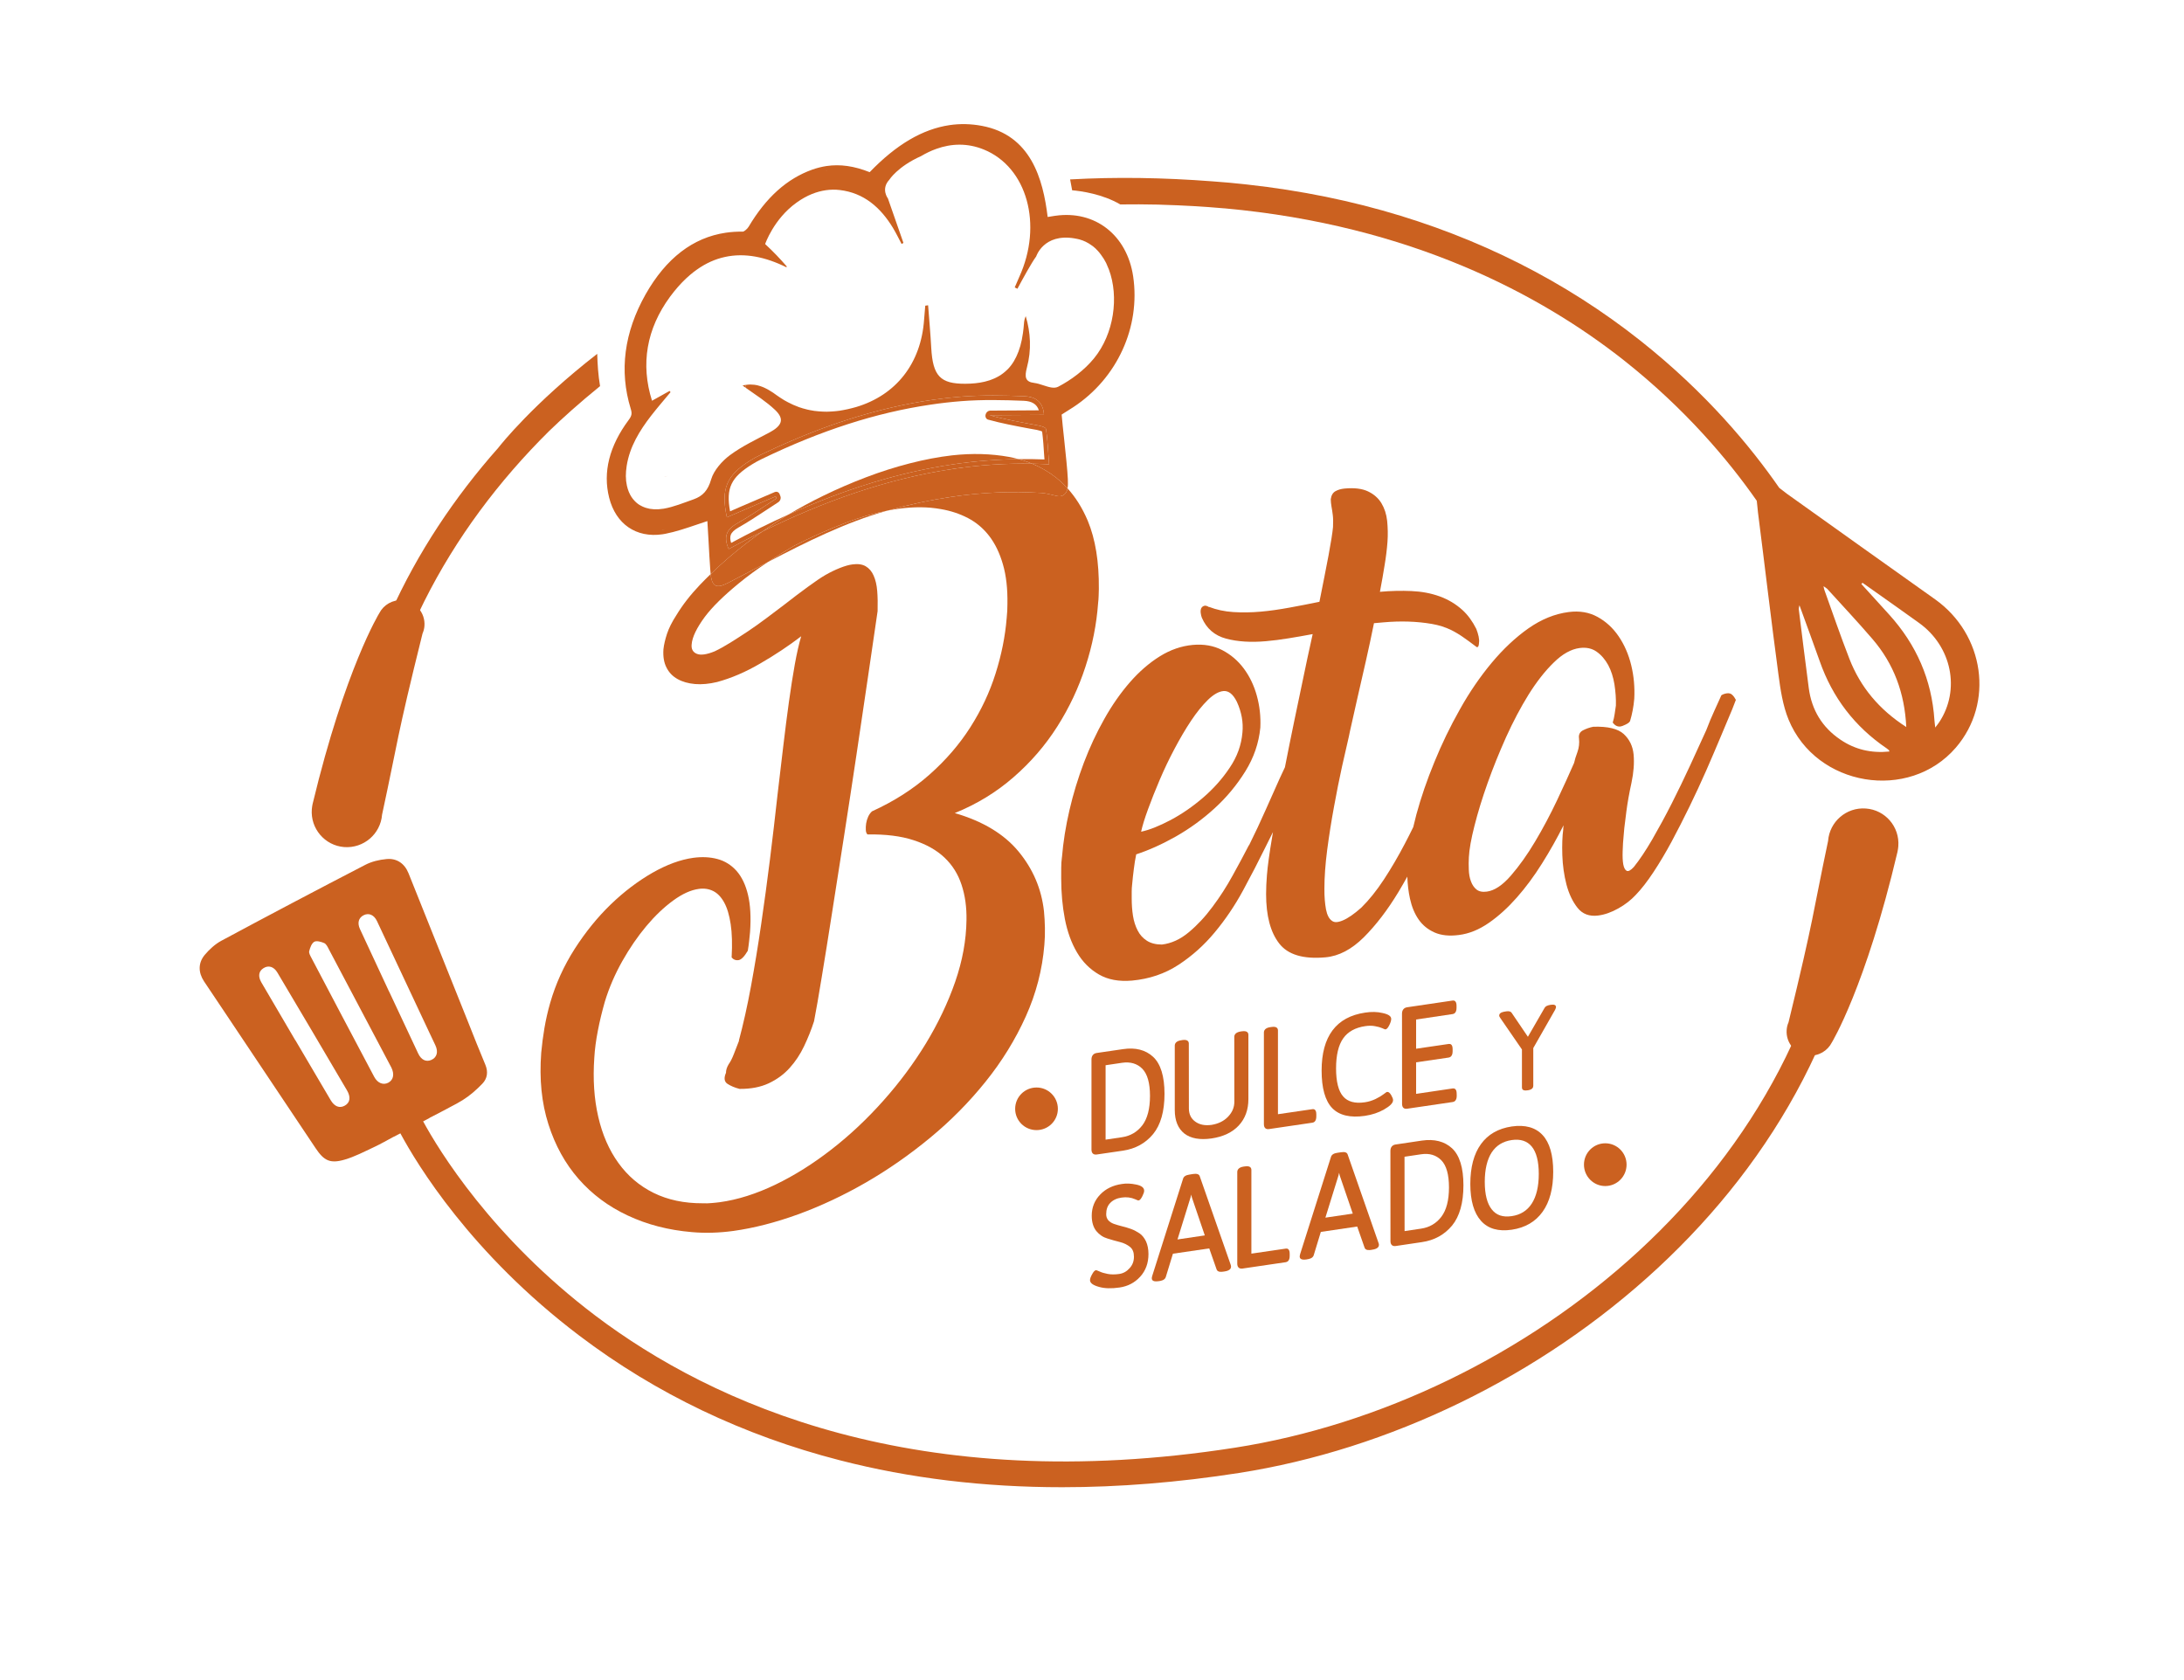 <?xml version="1.0" encoding="utf-8"?>
<!-- Generator: Adobe Illustrator 16.0.0, SVG Export Plug-In . SVG Version: 6.00 Build 0)  -->
<!DOCTYPE svg PUBLIC "-//W3C//DTD SVG 1.1//EN" "http://www.w3.org/Graphics/SVG/1.1/DTD/svg11.dtd">
<svg version="1.1" id="Capa_1" xmlns="http://www.w3.org/2000/svg" xmlns:xlink="http://www.w3.org/1999/xlink" x="0px" y="0px"
	 width="597.244px" height="459.418px" viewBox="0 0 597.244 459.418" enable-background="new 0 0 597.244 459.418"
	 xml:space="preserve">
<g>
	<g>
		<path fill="#CB6120" d="M289.288,303.214c0,3.226-2.618,5.817-5.836,5.817c-3.234,0-5.844-2.591-5.844-5.817
			c0-3.225,2.609-5.834,5.844-5.834C286.67,297.379,289.288,299.989,289.288,303.214z"/>
		<path fill="#CB6120" d="M444.808,318.473c0,3.225-2.609,5.853-5.835,5.853c-3.208,0-5.817-2.628-5.817-5.853
			c0-3.226,2.609-5.836,5.817-5.836C442.199,312.637,444.808,315.247,444.808,318.473z"/>
		<path fill="#CB6120" d="M503.865,231.673c-5.78,87.669-87.236,151.872-166.115,164.195
			c-87.032,13.59-143.098-12.088-174.812-36.008c-28.467-21.491-42.993-45.428-47.223-53.221l1.732-0.905
			c-0.01-0.019-0.01-0.019-0.019-0.037c0.851-0.435,1.695-0.87,2.546-1.305l4.947-2.628c0.543-0.308,1.086-0.616,1.61-0.941
			c1.977-1.234,3.77-2.81,5.383-4.494c1.349-1.397,1.631-3.208,0.816-5.167c-1.658-3.931-3.218-7.899-4.794-11.869
			c-5.409-13.5-10.8-27-16.218-40.5c-1.06-2.645-3.197-4.168-6.052-3.878c-1.974,0.182-4.033,0.672-5.772,1.577
			c-13.174,6.813-26.284,13.737-39.339,20.748c-1.731,0.925-3.3,2.375-4.568,3.879c-1.839,2.21-1.776,4.819-0.208,7.212
			c1.903,2.844,3.814,5.689,5.717,8.535c8.274,12.359,16.553,24.717,24.801,37.093c2.272,3.407,3.94,4.312,7.918,3.152
			c2.762-0.796,5.382-2.174,8.01-3.405c1.911-0.888,3.74-1.958,5.446-2.864c0,0.017,0.007,0.017,0.007,0.017l1.813-0.941
			c4.476,8.335,19.252,32.853,48.918,55.305c20.92,15.857,44.903,27.328,71.295,34.104c19.036,4.911,39.35,7.357,60.752,7.357
			c15.562,0,31.725-1.305,48.359-3.896c81.818-12.775,166.298-79.696,172.078-171.116H503.865z M94.278,302.344
			c-1.432,0.799-2.829,0.236-3.859-1.521c-3.218-5.473-6.434-10.946-9.66-16.4c-0.008,0-0.008,0-0.019,0.019
			c-3.089-5.293-6.204-10.566-9.286-15.839c-0.943-1.65-0.698-3.026,0.58-3.842c1.369-0.888,2.844-0.453,3.814,1.177
			c3.189,5.347,6.371,10.71,9.53,16.074c3.171,5.364,6.316,10.745,9.487,16.109C95.962,299.971,95.772,301.511,94.278,302.344z
			 M106.202,296.057c-1.404,0.743-2.944,0.145-3.88-1.612c-2.926-5.509-5.825-11.018-8.743-16.526
			c-2.799-5.328-5.609-10.62-8.398-15.946c-0.308-0.599-0.754-1.323-0.625-1.868c0.235-0.942,0.651-2.139,1.384-2.574
			c0.646-0.361,1.903,0,2.739,0.363c0.569,0.272,0.94,1.086,1.268,1.722c5.599,10.564,11.171,21.147,16.761,31.711
			c0.108,0.219,0.219,0.399,0.319,0.599C107.905,293.737,107.597,295.296,106.202,296.057z M114.354,288.066
			c-2.654-5.637-5.29-11.291-7.944-16.926c0,0-0.01,0-0.018,0c-2.647-5.689-5.309-11.38-7.955-17.089
			c-0.77-1.666-0.382-3.062,0.978-3.769c1.413-0.725,2.855-0.145,3.669,1.578c4.766,10.112,9.516,20.223,14.252,30.334
			c0.572,1.215,1.151,2.429,1.732,3.661c0.843,1.793,0.409,3.315-1.115,3.987C116.503,290.475,115.172,289.822,114.354,288.066z"/>
		<g>
			<path fill="#CB6120" d="M288.347,60.277c-0.047,0.011-0.1,0.019-0.137,0.027c0.137-0.027,0.271-0.044,0.408-0.063
				C288.519,60.251,288.437,60.27,288.347,60.277z"/>
			<path fill="#CB6120" d="M181.876,130.29c0.243-0.028,0.498-0.082,0.743-0.126c-0.345,0.063-0.691,0.116-1.033,0.153
				C181.684,130.308,181.784,130.308,181.876,130.29z"/>
			<path fill="#CB6120" d="M285.482,60.73c0.545-0.089,1.033-0.164,1.513-0.245C286.515,60.567,286.027,60.641,285.482,60.73z"/>
			<path fill="#CB6120" d="M198.456,64.872c-0.325,0.045-0.614,0.118-0.922,0.164c0.387-0.063,0.777-0.136,1.159-0.182
				C198.619,64.853,198.529,64.864,198.456,64.872z"/>
			<path fill="#CB6120" d="M226.018,46.643c-0.342,0.044-0.706,0.135-1.042,0.208c0.435-0.09,0.878-0.189,1.313-0.235
				C226.189,46.624,226.11,46.624,226.018,46.643z"/>
			<path fill="#CB6120" d="M259.688,35.452c-0.562,0.073-1.105,0.181-1.64,0.299c0.58-0.126,1.16-0.236,1.748-0.309
				C259.759,35.442,259.725,35.442,259.688,35.452z"/>
			<path fill="#CB6120" d="M259.405,128.423c0.754-0.119,1.506-0.237,2.249-0.345c-0.208,0.026-0.417,0.055-0.625,0.082
				c-0.29,0.045-0.58,0.09-0.87,0.136C259.903,128.331,259.651,128.377,259.405,128.423z"/>
			<path fill="#CB6120" d="M199.979,158.93c-1.367,0.715-2.33,1.187-3.118,1.305c-1.84,0.271-2.301-1.242-2.517-3.253
				c-0.988,0.951-1.966,1.93-2.937,2.944c-2.609,2.736-4.766,5.517-6.479,8.353c-1.168,1.803-2.011,3.479-2.528,5.038
				c-0.506,1.549-0.843,2.972-0.978,4.25c-0.126,1.956,0.135,3.614,0.833,4.964c0.68,1.368,1.695,2.411,3.025,3.154
				c1.35,0.76,2.937,1.205,4.795,1.368c1.855,0.153,3.867-0.037,6.06-0.563c3.842-1.042,7.784-2.727,11.787-5.074
				c4.015-2.32,7.75-4.801,11.174-7.429c-0.617,2.093-1.205,4.666-1.751,7.71c-0.55,3.054-1.077,6.441-1.594,10.157
				c-0.514,3.715-1.03,7.719-1.539,12.032c-0.506,4.304-1.052,8.798-1.595,13.486c-0.617,5.654-1.305,11.49-2.048,17.506
				c-0.751,6.035-1.558,11.979-2.419,17.85c-0.852,5.89-1.785,11.525-2.781,16.943s-2.111,10.402-3.334,14.967l0.1-0.145
				c-0.553,1.414-1.052,2.702-1.494,3.843c-0.445,1.141-0.907,2.029-1.386,2.699c-0.48,0.798-0.725,1.576-0.725,2.319
				c-0.617,1.431-0.48,2.429,0.406,3.026c0.899,0.58,1.996,1.052,3.3,1.379c3.089,0.035,5.754-0.491,7.973-1.524
				c2.238-1.05,4.141-2.446,5.717-4.186c1.576-1.74,2.899-3.732,3.958-5.962c1.06-2.227,1.975-4.494,2.729-6.83
				c0.551-2.827,1.25-6.85,2.1-12.051c0.862-5.219,1.814-11.108,2.836-17.687c1.026-6.578,2.13-13.573,3.29-21.02
				c1.159-7.466,2.293-14.865,3.39-22.222c1.094-7.365,2.146-14.441,3.142-21.237c0.997-6.786,1.866-12.767,2.62-17.922
				c0.053-2.019,0.027-3.851-0.108-5.517c-0.129-1.641-0.464-3.055-0.98-4.204c-0.506-1.16-1.231-2.003-2.165-2.546
				c-0.925-0.544-2.14-0.717-3.642-0.509c-0.97,0.119-2.103,0.453-3.398,0.962c-1.305,0.517-2.646,1.16-4.014,1.948
				c-1.168,0.679-2.781,1.766-4.84,3.279c-2.063,1.495-4.193,3.126-6.379,4.829c-1.584,1.189-3.215,2.412-4.892,3.689
				c-1.685,1.259-3.36,2.464-5.047,3.588c-1.684,1.114-3.287,2.156-4.836,3.116c-1.532,0.944-2.955,1.74-4.26,2.356
				c-2.201,0.896-3.833,1.123-4.902,0.669c-1.05-0.443-1.529-1.305-1.384-2.591c0.071-0.978,0.417-2.101,1.031-3.379
				c0.616-1.278,1.479-2.654,2.575-4.141c1.993-2.654,5.074-5.698,9.26-9.133c2.391-1.966,5.063-3.923,8.026-5.871
				c-1.357,0.708-2.718,1.422-4.059,2.128C203.964,156.845,201.972,157.887,199.979,158.93z"/>
			<path fill="#CB6120" d="M196.861,158.993c0.018-0.01,0.044-0.01,0.063-0.018c-0.034,0.008-0.082,0.008-0.116,0.018
				C196.826,158.983,196.842,158.993,196.861,158.993z"/>
			<path fill="#CB6120" d="M236.72,323.401c6.107-3.516,11.987-7.612,17.649-12.287c5.665-4.675,10.72-9.804,15.167-15.348
				c4.479-5.563,8.118-11.488,10.965-17.777c2.844-6.305,4.539-12.847,5.093-19.606c0.134-1.504,0.189-3.063,0.152-4.658
				c-0.026-1.594-0.118-3.117-0.263-4.603c-0.688-6.07-2.997-11.488-6.948-16.272c-3.941-4.766-9.75-8.281-17.441-10.511
				c6.044-2.446,11.405-5.73,16.099-9.834c4.703-4.088,8.68-8.708,11.943-13.846c3.261-5.128,5.833-10.591,7.71-16.39
				c1.89-5.791,3.031-11.589,3.447-17.379c0.074-0.597,0.127-1.24,0.146-1.958c0.036-0.715,0.055-1.331,0.055-1.848
				c0.072-7.449-0.943-13.664-3.025-18.666c-1.466-3.479-3.313-6.414-5.532-8.871c-0.09,0.517-0.264,0.962-0.554,1.323
				c-0.234,0.308-0.662,0.706-1.341,0.807c-0.606,0.082-1.23-0.073-2.108-0.309c-0.861-0.216-1.933-0.489-3.282-0.58
				c-7.918-0.506-16.162-0.153-24.489,1.078c-5.691,0.844-11.597,2.112-17.523,3.77c1.015-0.198,2.019-0.372,3.008-0.506
				c4.257-0.58,8.126-0.553,11.624,0.082c2.683,0.452,5.148,1.268,7.412,2.446c2.265,1.178,4.205,2.809,5.817,4.892
				c1.603,2.085,2.863,4.658,3.751,7.739c0.907,3.08,1.313,6.704,1.241,10.873c0,0.606-0.019,1.223-0.045,1.857
				c-0.048,0.634-0.092,1.286-0.155,1.965c-0.406,5.039-1.432,10.112-3.044,15.196c-1.603,5.1-3.903,9.984-6.884,14.668
				c-2.981,4.676-6.706,9.007-11.163,12.949c-4.457,3.96-9.705,7.315-15.749,10.07c-0.397,0.364-0.751,0.834-1.03,1.433
				c-0.274,0.597-0.454,1.213-0.564,1.866c-0.09,0.653-0.134,1.251-0.09,1.794c0.019,0.562,0.183,0.961,0.454,1.215
				c4.937-0.073,9.141,0.435,12.602,1.577c3.463,1.123,6.281,2.699,8.445,4.747c2.167,2.048,3.725,4.531,4.684,7.467
				c0.962,2.899,1.405,6.125,1.342,9.621c-0.071,5.509-1.097,11.127-3.082,16.872c-1.993,5.744-4.673,11.362-8.026,16.889
				c-3.363,5.509-7.259,10.745-11.679,15.692c-4.423,4.966-9.125,9.387-14.099,13.248c-4.974,3.877-10.084,7.103-15.34,9.639
				c-5.235,2.52-10.338,4.15-15.274,4.821c-0.754,0.089-1.505,0.182-2.268,0.234c-0.751,0.074-1.539,0.092-2.364,0.056
				c-5.082,0.018-9.55-0.926-13.438-2.846c-3.877-1.92-7.085-4.656-9.613-8.172c-2.546-3.516-4.386-7.72-5.517-12.631
				c-1.134-4.91-1.486-10.274-1.078-16.146c0.135-2.319,0.461-4.801,0.978-7.429c0.506-2.646,1.152-5.255,1.903-7.902
				c1.16-3.805,2.755-7.501,4.773-11.088c2.029-3.589,4.223-6.778,6.579-9.587c2.375-2.827,4.811-5.146,7.322-6.977
				c2.499-1.829,4.847-2.899,7.037-3.189c1.442-0.199,2.747,0,3.914,0.58c1.171,0.58,2.167,1.613,2.992,3.1
				c0.825,1.485,1.423,3.479,1.792,5.943c0.382,2.481,0.464,5.526,0.263,9.115c0.491,0.598,1.107,0.851,1.858,0.743
				c0.751-0.092,1.603-0.944,2.564-2.574c0.145-0.834,0.261-1.723,0.361-2.609c0.108-0.905,0.19-1.74,0.253-2.483
				c0.29-4.059,0.091-7.466-0.562-10.202c-0.651-2.736-1.702-4.91-3.134-6.542c-1.45-1.613-3.182-2.699-5.211-3.243
				c-2.019-0.544-4.23-0.653-6.64-0.326c-3.489,0.488-7.214,1.848-11.154,4.095c-3.941,2.266-7.739,5.128-11.371,8.626
				c-3.643,3.516-6.922,7.575-9.884,12.177c-2.937,4.602-5.174,9.495-6.679,14.696c-0.696,2.411-1.212,4.73-1.595,6.977
				c-0.38,2.229-0.67,4.476-0.878,6.741c-0.542,7.23,0.108,13.716,1.967,19.534c1.848,5.817,4.61,10.8,8.281,14.987
				c3.677,4.186,8.145,7.52,13.435,9.984c5.285,2.483,11.11,3.985,17.497,4.529c3.635,0.326,7.438,0.218,11.418-0.325
				c5.562-0.78,11.442-2.284,17.649-4.531C224.45,329.799,230.612,326.917,236.72,323.401z"/>
			<path fill="#CB6120" d="M290.068,134.431c-0.044,0.008-0.1,0.008-0.145,0.008c0.045,0,0.082,0.009,0.108,0
				C290.05,134.438,290.058,134.431,290.068,134.431z"/>
			<path fill="#CB6120" d="M212.365,108.063c-0.316-0.236-0.635-0.462-0.952-0.679C211.729,107.611,212.048,107.827,212.365,108.063
				z"/>
			<path fill="#CB6120" d="M207.499,105.472c-0.045-0.019-0.09-0.036-0.145-0.054C207.409,105.437,207.454,105.454,207.499,105.472z
				"/>
			<path fill="#CB6120" d="M213.316,108.715c-0.319-0.217-0.635-0.435-0.952-0.652C212.681,108.28,212.997,108.507,213.316,108.715z
				"/>
			<path fill="#CB6120" d="M222.033,112.24c-0.126-0.018-0.263-0.036-0.401-0.063C221.77,112.204,221.906,112.222,222.033,112.24z"
				/>
			<path fill="#CB6120" d="M219.513,111.66c-0.126-0.045-0.271-0.099-0.435-0.145C219.241,111.561,219.368,111.615,219.513,111.66z"
				/>
			<path fill="#CB6120" d="M215.58,110.048c-0.126-0.065-0.245-0.128-0.361-0.191C215.335,109.92,215.454,109.983,215.58,110.048z"
				/>
			<path fill="#CB6120" d="M230.702,112.113c-0.227,0.045-0.443,0.082-0.662,0.119C230.259,112.194,230.475,112.168,230.702,112.113
				z"/>
			<path fill="#CB6120" d="M205.153,105.146L205.153,105.146L205.153,105.146z"/>
			<path fill="#CB6120" d="M232.95,111.615c0.39-0.1,0.762-0.198,1.149-0.308c-0.38,0.1-0.759,0.208-1.131,0.308
				C232.969,111.615,232.958,111.615,232.95,111.615z"/>
			<path fill="#CB6120" d="M234.1,111.307c-0.38,0.11-0.759,0.208-1.131,0.308C233.34,111.515,233.72,111.407,234.1,111.307z"/>
			<path fill="#CB6120" d="M229.263,112.349c-0.253,0.027-0.517,0.054-0.762,0.09C228.746,112.412,229.01,112.376,229.263,112.349z"
				/>
			<path fill="#CB6120" d="M226.237,112.576c-0.119,0-0.238,0-0.354,0C226,112.576,226.118,112.576,226.237,112.576z"/>
			<path fill="#CB6120" d="M217.138,149.27c-2.535,1.46-4.892,2.917-7.103,4.395c10.475-5.473,21.248-10.827,32.257-13.934
				c0.119-0.029,0.227-0.065,0.345-0.092c-3.624,0.698-7.367,1.795-11.244,3.271C226.416,144.831,221.669,146.933,217.138,149.27z"
				/>
			<path fill="#CB6120" d="M207.662,145.936c0.28-0.19,0.535-0.37,0.796-0.551c-1.049,0.515-2.111,1.041-3.153,1.584
				c1.042-0.543,2.104-1.069,3.153-1.584c0.018-0.011,0.037-0.029,0.044-0.046c-3.07,1.532-6.16,3.126-9.23,4.793
				c1.576-0.852,3.134-1.676,4.71-2.501c-1.576,0.825-3.134,1.65-4.71,2.501c-1.416-3.227-0.743-5.264,2.246-6.968
				c3.679-2.093,7.23-4.558,10.828-6.868c-0.073-0.2-0.145-0.39-0.208-0.572c-4.404,1.885-8.806,3.78-13.363,5.736
				c-1.688-7.792-0.129-11.471,6.45-15.575c0.896-0.562,1.848-1.06,2.791-1.513c1.342-0.643,2.69-1.277,4.033-1.893
				c0.034-0.019,0.079-0.029,0.108-0.046c-0.029,0.017-0.074,0.027-0.108,0.046c0.759-0.345,1.529-0.699,2.283-1.025
				c-0.011,0-0.019,0.011-0.019,0.011s0.008-0.011,0.019-0.011c0.343-0.153,0.68-0.298,1.022-0.443
				c0.045-0.019,0.082-0.046,0.126-0.063c-0.044,0.017-0.082,0.044-0.126,0.063c2.167-0.951,4.331-1.849,6.498-2.7
				c0.008,0,0.018-0.009,0.026-0.009c-0.008,0-0.019,0.009-0.026,0.009c3.178-1.25,6.386-2.401,9.594-3.434h-0.026h0.026
				c2.156-0.698,4.322-1.35,6.479-1.948l-0.019,0.009l0.019-0.009c0.379-0.109,0.762-0.208,1.142-0.307l0.026-0.01l-0.026,0.01
				c0.78-0.219,1.558-0.417,2.355-0.609c-0.044,0.011-0.089,0.029-0.145,0.037c0.056-0.007,0.101-0.026,0.145-0.037
				c3.543-0.887,7.104-1.63,10.673-2.227c-0.019,0-0.019,0-0.035,0.008c0.016-0.008,0.016-0.008,0.035-0.008
				c0.345-0.056,0.699-0.109,1.043-0.164c0.026-0.009,0.063-0.009,0.09-0.019c-0.026,0.009-0.063,0.009-0.09,0.019
				c0.662-0.109,1.313-0.208,1.966-0.299c0,0.009,0,0.009,0,0.009s0,0,0-0.009c0.885-0.117,1.774-0.236,2.663-0.344
				c0,0,0.01,0,0.018,0c-0.008,0-0.008,0-0.008,0c0.417-0.046,0.852-0.1,1.276-0.156l0,0l0,0c0.353-0.036,0.717-0.071,1.078-0.108
				c0.952-0.1,1.903-0.19,2.855-0.262c5.728-0.444,11.452-0.336,17.106-0.109c2.754,0.109,5.163,1.269,5.4,5.102
				c-5.119,0.036-9.995,0.054-14.868,0.091c4.375,1.214,8.832,1.967,13.247,2.799c0.804,0.154,2.109,0.479,2.19,1.042
				c0.435,3.009,0.564,6.125,0.817,9.586c-1.531-0.082-3.056-0.117-4.576-0.153c2.345,0.978,4.512,2.238,6.505,3.795
				c0.725,0.58,1.431,1.197,2.092,1.858c0-0.046,0-0.109,0-0.163c0,0.054,0,0.117,0,0.163c0.353,0.354,0.699,0.714,1.034,1.086
				c0.126-0.688,0.135-1.521,0.082-2.563c-0.108-2.41-0.562-6.651-0.997-10.763c-0.282-2.592-0.546-5.057-0.698-6.859
				c0.208-0.136,0.416-0.271,0.624-0.399c0.889-0.552,1.722-1.067,2.557-1.621c12.009-7.884,18.424-21.917,16.376-35.771
				C308.194,64.273,299.459,57.46,288.618,59l-0.271,0.036c-0.572,0.092-1.142,0.182-1.758,0.282l-0.093,0.008
				c-1.268-10.473-4.609-22.378-17.965-24.906c-2.955-0.563-5.944-0.635-8.843-0.209c-7.412,1.097-14.571,5.301-21.865,12.867
				c-4.274-1.695-8.054-2.23-11.813-1.676c-1.297,0.199-2.602,0.524-3.888,0.978c-6.932,2.483-12.631,7.602-17.404,15.63
				c-0.372,0.616-1.233,1.296-1.523,1.331c-1.614-0.026-3.217,0.074-4.74,0.299c-8.952,1.323-16.308,6.977-21.891,16.816
				c-5.888,10.429-7.267,20.958-4.093,31.296c0.416,1.34,0.306,1.929-0.564,3.107c-5.29,7.121-7.084,14.271-5.327,21.237
				c1.822,7.23,7.413,11.063,14.605,10.003c0.256-0.036,0.517-0.082,0.789-0.135c2.81-0.553,5.574-1.486,8.49-2.475
				c0.962-0.335,1.958-0.67,2.973-0.997c0.09,1.405,0.189,3.271,0.309,5.219c0.163,3,0.334,6.107,0.471,7.847
				c0.035,0.489,0.071,0.97,0.127,1.423c1.685-1.641,3.397-3.2,5.137-4.685C202.262,149.95,204.979,147.831,207.662,145.936z
				 M290.901,132.055c0-0.253,0-0.524-0.018-0.833C290.901,131.531,290.901,131.802,290.901,132.055z M245.254,111.098
				c0.108-0.008,0.208-0.036,0.298-0.063C245.462,111.063,245.362,111.09,245.254,111.098z M266.557,104.801
				c0.361-0.037,0.74-0.063,1.078-0.117C267.297,104.738,266.918,104.764,266.557,104.801z M283.935,104.938
				c0.179,0.044,0.371,0.108,0.551,0.152C284.306,105.046,284.113,104.983,283.935,104.938z M288.347,60.277
				c0.089-0.008,0.171-0.026,0.271-0.036c-0.137,0.019-0.271,0.036-0.408,0.063C288.247,60.296,288.3,60.288,288.347,60.277z
				 M286.995,60.485c-0.48,0.082-0.968,0.156-1.513,0.245C286.027,60.641,286.515,60.567,286.995,60.485z M266.048,35.325
				c-0.245-0.018-0.472-0.018-0.706-0.054C265.576,35.307,265.803,35.307,266.048,35.325z M263.929,35.189
				c-0.29,0-0.562,0.008-0.843,0.019C263.367,35.198,263.639,35.189,263.929,35.189z M261.844,35.225
				c-0.298,0.019-0.588,0.065-0.888,0.091C261.256,35.29,261.546,35.244,261.844,35.225z M259.688,35.452
				c0.037-0.01,0.071-0.01,0.108-0.01c-0.588,0.073-1.167,0.182-1.748,0.309C258.583,35.633,259.126,35.525,259.688,35.452z
				 M257.632,35.852c-0.464,0.099-0.917,0.227-1.368,0.353C256.715,36.078,257.168,35.95,257.632,35.852z M255.719,36.368
				c-0.47,0.134-0.941,0.297-1.395,0.479C254.777,36.666,255.249,36.502,255.719,36.368z M253.979,36.956
				c-0.569,0.227-1.131,0.472-1.694,0.717C252.848,37.427,253.409,37.182,253.979,36.956z M251.849,37.889
				c-0.424,0.191-0.852,0.409-1.268,0.626C250.998,38.297,251.425,38.08,251.849,37.889z M250.064,38.795
				c-0.469,0.264-0.934,0.525-1.394,0.807C249.131,39.32,249.595,39.059,250.064,38.795z M248.406,39.755
				c-0.543,0.336-1.078,0.699-1.613,1.061C247.329,40.454,247.863,40.091,248.406,39.755z M246.351,41.142
				c-0.409,0.282-0.807,0.571-1.205,0.88C245.544,41.713,245.942,41.423,246.351,41.142z M244.667,42.383
				c-0.491,0.371-0.962,0.761-1.434,1.151C243.704,43.145,244.176,42.754,244.667,42.383z M243.08,43.661
				c-0.517,0.454-1.042,0.907-1.55,1.377C242.038,44.568,242.563,44.115,243.08,43.661z M241.087,45.446
				c-0.382,0.353-0.77,0.725-1.151,1.096C240.317,46.17,240.705,45.799,241.087,45.446z M237.979,48.535
				c0.506-0.524,1.004-1.05,1.502-1.548C238.983,47.484,238.485,48.01,237.979,48.535c-0.554-0.227-1.107-0.443-1.658-0.643
				C236.872,48.092,237.426,48.308,237.979,48.535z M235.805,47.72c-0.4-0.137-0.807-0.264-1.197-0.381
				C234.998,47.457,235.404,47.583,235.805,47.72z M234.028,47.177c-0.435-0.109-0.87-0.219-1.305-0.3
				C233.158,46.958,233.593,47.068,234.028,47.177z M232.288,46.778c-0.579-0.091-1.159-0.181-1.739-0.236
				C231.129,46.597,231.709,46.687,232.288,46.778z M230.132,46.505c-0.453-0.027-0.925-0.045-1.386-0.045
				C229.208,46.46,229.679,46.479,230.132,46.505z M228.148,46.47c-0.427,0.009-0.852,0.036-1.279,0.091
				C227.296,46.505,227.721,46.479,228.148,46.47z M226.018,46.643c0.092-0.019,0.171-0.019,0.271-0.028
				c-0.435,0.046-0.877,0.145-1.313,0.235C225.312,46.778,225.676,46.687,226.018,46.643z M224.315,46.977
				c-0.654,0.154-1.315,0.345-1.985,0.589C223,47.322,223.662,47.131,224.315,46.977z M205.425,62.914
				c-0.029,0.054-0.074,0.091-0.1,0.128C205.351,63.005,205.396,62.968,205.425,62.914z M205.143,63.269
				c-0.037,0.036-0.09,0.08-0.126,0.134C205.053,63.349,205.106,63.305,205.143,63.269z M204.816,63.585
				c-0.045,0.044-0.09,0.1-0.145,0.135C204.726,63.685,204.771,63.63,204.816,63.585z M204.48,63.894
				c-0.044,0.044-0.107,0.082-0.152,0.117C204.373,63.975,204.436,63.938,204.48,63.894z M204.127,64.156
				c-0.052,0.036-0.108,0.072-0.163,0.109C204.02,64.228,204.075,64.191,204.127,64.156z M203.767,64.373
				c-0.047,0.026-0.11,0.045-0.155,0.073C203.656,64.418,203.719,64.399,203.767,64.373z M203.421,64.518
				c-0.044,0.019-0.1,0.026-0.137,0.037C203.321,64.544,203.376,64.537,203.421,64.518z M200.83,64.637
				c-0.234,0.007-0.461,0.044-0.68,0.063C200.369,64.682,200.596,64.645,200.83,64.637z M198.456,64.872
				c0.074-0.008,0.163-0.019,0.237-0.019c-0.382,0.046-0.772,0.119-1.159,0.182C197.841,64.99,198.131,64.917,198.456,64.872z
				 M196.942,65.143c-0.58,0.126-1.16,0.264-1.729,0.427C195.783,65.407,196.363,65.27,196.942,65.143z M196.326,70.771
				L196.326,70.771L196.326,70.771z M195.087,65.605c-0.527,0.154-1.044,0.326-1.55,0.517
				C194.043,65.931,194.56,65.76,195.087,65.605z M194.47,71.495c-0.055,0.026-0.108,0.045-0.156,0.063
				C194.362,71.54,194.415,71.521,194.47,71.495z M192.983,66.34c-0.371,0.136-0.732,0.29-1.078,0.444
				C192.251,66.629,192.612,66.476,192.983,66.34z M191.281,67.074c-0.335,0.173-0.654,0.334-0.962,0.498
				C190.627,67.408,190.946,67.247,191.281,67.074z M189.687,67.916c-0.309,0.19-0.617,0.381-0.934,0.572
				C189.069,68.297,189.378,68.105,189.687,67.916z M188.181,68.868c-0.343,0.227-0.662,0.453-0.978,0.688
				C187.52,69.321,187.838,69.094,188.181,68.868z M186.713,69.919c-0.469,0.361-0.934,0.751-1.386,1.141
				C185.779,70.67,186.244,70.28,186.713,69.919z M186.895,76.85c-0.082,0.082-0.152,0.162-0.227,0.244
				C186.742,77.012,186.813,76.932,186.895,76.85z M185.255,71.133c-0.435,0.38-0.861,0.778-1.278,1.204
				C184.394,71.912,184.82,71.514,185.255,71.133z M185.055,78.861c-0.063,0.064-0.107,0.127-0.152,0.172
				C184.947,78.989,184.992,78.925,185.055,78.861z M183.534,72.8c-0.29,0.298-0.58,0.606-0.862,0.924
				C182.954,73.406,183.244,73.098,183.534,72.8z M182.193,74.276c-0.272,0.318-0.525,0.617-0.781,0.944
				C181.668,74.893,181.921,74.594,182.193,74.276z M180.933,75.835c-0.253,0.326-0.506,0.671-0.743,1.006
				C180.427,76.506,180.68,76.161,180.933,75.835z M179.736,77.458c-0.253,0.389-0.517,0.779-0.77,1.178
				C179.22,78.236,179.483,77.846,179.736,77.458z M178.613,79.197c-0.372,0.587-0.743,1.195-1.086,1.811
				C177.87,80.393,178.241,79.785,178.613,79.197z M167.688,135.626c0.108,0.425,0.215,0.834,0.361,1.232
				C167.903,136.46,167.796,136.051,167.688,135.626z M168.202,137.248c0.092,0.253,0.192,0.517,0.29,0.77
				C168.394,137.765,168.294,137.501,168.202,137.248z M168.703,138.434c0.098,0.217,0.198,0.444,0.324,0.652
				C168.9,138.878,168.8,138.651,168.703,138.434z M169.271,139.504c0.108,0.197,0.227,0.389,0.335,0.58
				C169.498,139.893,169.38,139.702,169.271,139.504z M169.915,140.473c0.126,0.172,0.237,0.353,0.372,0.525
				C170.152,140.826,170.042,140.646,169.915,140.473z M170.622,141.352c0.126,0.163,0.271,0.327,0.416,0.461
				C170.893,141.679,170.748,141.515,170.622,141.352z M171.391,142.149c0.145,0.126,0.29,0.271,0.445,0.399
				C171.681,142.42,171.536,142.275,171.391,142.149z M172.235,142.846c0.155,0.119,0.308,0.227,0.471,0.346
				C172.543,143.073,172.39,142.965,172.235,142.846z M173.131,143.445c0.174,0.108,0.337,0.208,0.509,0.299
				C173.468,143.653,173.305,143.553,173.131,143.445z M174.093,143.961c0.182,0.072,0.353,0.163,0.543,0.227
				C174.445,144.125,174.275,144.034,174.093,143.961z M175.107,144.359c0.182,0.074,0.38,0.145,0.562,0.191
				C175.487,144.504,175.29,144.433,175.107,144.359z M176.167,144.677c0.201,0.046,0.391,0.09,0.598,0.135
				C176.558,144.768,176.368,144.723,176.167,144.677z M177.29,144.885c0.2,0.036,0.408,0.065,0.617,0.082
				C177.698,144.95,177.49,144.92,177.29,144.885z M178.45,144.995c0.208,0.019,0.417,0.019,0.643,0.019
				C178.866,145.013,178.658,145.013,178.45,144.995z M179.654,145.002c0.211-0.017,0.435-0.026,0.662-0.053
				C180.089,144.976,179.865,144.985,179.654,145.002z M181.186,144.857c-0.097,0.019-0.197,0.019-0.29,0.027
				c0.345-0.035,0.69-0.09,1.033-0.154C181.676,144.775,181.423,144.831,181.186,144.857z M194.478,131.078
				c-0.896,3.099-2.346,4.583-4.802,5.464c-2.718,0.959-5.454,2.093-8.2,2.563c-0.29,0.036-0.562,0.054-0.841,0.091
				c0.019,0,0.026,0,0.035-0.009c-0.008,0.009-0.016,0.009-0.035,0.009c-0.189,0.019-0.4,0.036-0.58,0.063h-0.01h0.01
				c-0.843,0.037-1.639,0-2.375-0.127c0-0.01-0.007-0.01-0.007-0.01s0.007,0,0.007,0.01c-0.371-0.074-0.732-0.163-1.078-0.271l0,0
				l0,0c-0.182-0.046-0.345-0.128-0.517-0.191l0.026,0.009l-0.026-0.009c-0.153-0.063-0.297-0.109-0.443-0.191h-0.019h0.019
				c-0.182-0.071-0.353-0.171-0.517-0.271c0.019,0,0.045,0.009,0.063,0.028c-0.019-0.019-0.045-0.028-0.063-0.028
				c-0.137-0.071-0.271-0.153-0.39-0.227l0,0l0,0c-0.291-0.199-0.562-0.398-0.799-0.625h-0.008h0.008
				c-0.134-0.108-0.252-0.245-0.379-0.372c0.008,0.009,0.019,0.009,0.019,0.019c0-0.009-0.011-0.009-0.019-0.019
				c-0.345-0.372-0.67-0.743-0.941-1.197l0,0l0,0c-0.1-0.162-0.192-0.334-0.29-0.506c0,0.019,0.026,0.036,0.034,0.054
				c-0.008-0.019-0.034-0.036-0.034-0.054c-0.527-0.988-0.889-2.148-1.052-3.435c0.008,0.063,0.018,0.145,0.037,0.208
				c-0.019-0.063-0.029-0.145-0.037-0.208c-0.019-0.119-0.037-0.227-0.056-0.344c0,0,0,0,0-0.01c0,0.01,0,0.01,0,0.01
				c-0.019-0.246-0.037-0.507-0.037-0.779c0,0.008,0,0.019,0,0.026c0-0.008,0-0.018,0-0.026c-0.016-0.163-0.016-0.336-0.034-0.509
				c0,0,0,0,0-0.008c0,0.008,0,0.008,0,0.008c0-0.887,0.071-1.821,0.227-2.817c0.822-5.227,3.506-9.604,6.677-13.708
				c1.713-2.21,3.535-4.303,5.319-6.45c-0.082-0.126-0.172-0.227-0.264-0.336c-1.521,0.853-3.053,1.704-4.803,2.682
				c-3.16-10.002-1.513-19.66,4.929-28.44c1.415-1.913,2.865-3.561,4.35-4.966c0.382-0.362,0.77-0.707,1.17-1.041l0.008-0.011
				l-0.008,0.011c0.58-0.491,1.16-0.952,1.748-1.36c-0.026,0.019-0.071,0.045-0.108,0.063c0.037-0.018,0.082-0.044,0.108-0.063
				c2.52-1.803,5.119-2.953,7.802-3.524c0.026-0.009,0.053-0.019,0.071-0.019c-0.018,0-0.044,0.009-0.071,0.019
				c5.363-1.16,11.007-0.019,16.771,2.844c0.019-0.099,0.045-0.171,0.063-0.253c-1.721-1.993-3.725-4.113-5.899-6.107
				c0,0,2.327-6.832,8.542-11.297c0.029-0.019,0.055-0.037,0.082-0.055c0.011-0.019,0.011-0.019,0.029-0.026l0,0
				c1.331-0.952,2.725-1.74,4.167-2.32l-0.008,0.008l0.008-0.008c2.457-0.979,5.047-1.386,7.583-1.078
				c6.579,0.777,11.145,4.738,14.552,10.356c0.852,1.413,1.584,2.935,2.365,4.402c0.163-0.108,0.334-0.198,0.498-0.298
				l-4.241-12.151c0,0-1.985-2.563,0.364-5.1c0,0,2.256-3.605,8.669-6.469c1.36-0.807,2.764-1.485,4.204-1.994l0.018-0.018
				l-0.018,0.018c4.088-1.467,8.5-1.647,12.984,0.182c11.861,4.821,16.191,20.585,9.694,34.837
				c-0.424,0.952-0.833,1.913-1.239,2.864c0.243,0.127,0.498,0.244,0.733,0.372c1.486-2.754,3.832-7.068,5.137-8.843
				c0,0,2.022-6.37,10.501-4.929c0.056,0.009,0.108,0.018,0.164,0.036c0,0,0.008,0,0.018,0c-0.01,0-0.018,0-0.018,0
				c0.026,0,0.07,0.019,0.108,0.019c0.108,0.026,0.252,0.045,0.382,0.072c0.089,0.019,0.189,0.036,0.29,0.063c0,0,0,0-0.019,0
				c0.019,0,0.019,0,0.019,0c0.108,0.019,0.227,0.054,0.343,0.082c0.019,0,0.045,0.009,0.074,0.009v0.009
				c0.58,0.162,1.123,0.362,1.663,0.625l-0.023-0.009l0.023,0.009c0.306,0.145,0.596,0.309,0.886,0.481c0,0-0.016-0.01-0.016-0.018
				c0,0.008,0.016,0.018,0.016,0.018c0.382,0.235,0.743,0.489,1.106,0.751v0.009v-0.009c0.272,0.217,0.525,0.435,0.778,0.671
				c-0.016,0-0.016,0-0.016,0s0,0,0.016,0c0.037,0.036,0.073,0.063,0.092,0.109c0.018,0.017,0.037,0.026,0.053,0.045
				c-0.016-0.019-0.035-0.028-0.053-0.045c0.29,0.279,0.58,0.588,0.851,0.915c0,0.008,0.019,0.008,0.019,0.019
				c0-0.011-0.019-0.011-0.019-0.019c0.163,0.199,0.327,0.398,0.472,0.617c0-0.018,0-0.018,0-0.037c0,0.019,0,0.019,0,0.037
				c0.235,0.298,0.454,0.615,0.651,0.941l0,0l0,0c0.073,0.1,0.126,0.201,0.182,0.29c0.019,0.009,0.019,0.009,0.019,0.019
				c0-0.009,0-0.009-0.019-0.019c0.216,0.345,0.398,0.68,0.58,1.033c0.271,0.58,0.524,1.187,0.762,1.795
				c2.773,7.457,1.413,17.567-4.078,24.281c-2.641,3.234-6.257,5.917-9.782,7.755c-1.159,0.599-2.627,0.082-4.148-0.407
				c-0.129-0.045-0.256-0.082-0.383-0.127c0.127,0.045,0.254,0.082,0.383,0.127c-0.799-0.272-1.624-0.526-2.412-0.625
				c0.272,0.044,0.535,0.089,0.817,0.145c-0.282-0.055-0.545-0.1-0.817-0.145c-2.491-0.29-2.672-1.641-2.011-4.178
				c1.305-4.874,1.015-9.586-0.316-14.081c-0.335,0.717-0.445,1.414-0.49,2.104c-0.063,0.878-0.153,1.703-0.271,2.509
				c0,0.008,0,0.008,0,0.019c0-0.011,0-0.011,0-0.019c-0.171,1.268-0.417,2.437-0.717,3.516c0,0.017,0,0.036,0,0.036
				s0-0.019,0-0.036c-0.153,0.534-0.324,1.06-0.506,1.54c0,0.009,0,0.009,0,0.009s0,0,0-0.009c-0.717,1.929-1.668,3.524-2.891,4.793
				l0,0l0,0c-0.098,0.099-0.19,0.18-0.298,0.28c0,0.009,0,0.009,0,0.009s0,0,0-0.009c-0.346,0.327-0.688,0.634-1.07,0.915l0,0l0,0
				c-0.216,0.163-0.443,0.317-0.669,0.479l0,0l0,0c-0.39,0.245-0.799,0.472-1.205,0.672l0.019-0.011l-0.019,0.011
				c-0.164,0.082-0.319,0.153-0.48,0.227l0,0l0,0c-0.263,0.116-0.535,0.216-0.817,0.325c0,0,0,0,0-0.009c0,0.009,0,0.009,0,0.009
				c-0.163,0.063-0.327,0.126-0.488,0.181c0,0,0,0-0.018,0c0.018,0,0.018,0,0.018,0c-0.327,0.1-0.654,0.2-0.988,0.282h0.008h-0.008
				c-0.153,0.036-0.29,0.082-0.435,0.117h-0.008l0,0c-1.542,0.362-3.255,0.534-5.166,0.544c0.653,0,1.286-0.019,1.885-0.065
				c-0.599,0.046-1.231,0.065-1.885,0.065c-6.885,0.044-8.914-2.13-9.341-9.805c-0.208-3.896-0.57-7.764-0.859-11.661
				c-0.263,0.046-0.527,0.082-0.78,0.119c-0.127,1.268-0.227,2.537-0.316,3.795c-0.825,12.033-7.72,20.686-18.604,23.92
				c-0.388,0.11-0.759,0.208-1.149,0.308c-0.751,0.2-1.505,0.362-2.248,0.498c-0.227,0.056-0.443,0.082-0.662,0.119
				c-0.126,0.019-0.271,0.054-0.398,0.071l0,0l0,0c-0.145,0.019-0.253,0.029-0.379,0.046c-0.253,0.027-0.517,0.063-0.762,0.09
				c-0.327,0.027-0.636,0.055-0.933,0.073h-0.026h0.026c-0.153,0.009-0.297,0.017-0.454,0.028h0.011h-0.011
				c-0.29,0.008-0.587,0.017-0.877,0.036c-0.119,0-0.238,0-0.354,0c-0.246,0-0.498,0-0.754-0.019c0,0-0.008,0-0.019,0
				c0.011,0,0.011,0,0.011,0c-0.108,0-0.227-0.009-0.335-0.017c0,0,0,0,0.019,0c-0.019,0-0.019,0-0.019,0
				c-0.617-0.028-1.223-0.074-1.813-0.155c-0.008,0-0.008,0-0.008,0s0,0,0.008,0c-0.1-0.008-0.208-0.018-0.298-0.027h0.026h-0.026
				c-0.219-0.037-0.427-0.072-0.643-0.118c-0.126-0.018-0.263-0.036-0.401-0.063c-0.271-0.063-0.569-0.117-0.851-0.181l0,0l0,0
				c-0.417-0.099-0.833-0.208-1.268-0.336c-0.145-0.045-0.271-0.099-0.435-0.145c-0.182-0.053-0.372-0.118-0.562-0.171
				c0-0.009,0-0.009,0-0.009s0,0,0,0.009c-0.074-0.026-0.145-0.056-0.219-0.091h0.011h-0.011c-0.923-0.334-1.829-0.734-2.718-1.204
				c-0.126-0.065-0.245-0.128-0.361-0.191c-0.227-0.118-0.454-0.244-0.69-0.38c0,0-0.016-0.009-0.035-0.018
				c0.019,0.009,0.035,0.018,0.035,0.018c-0.127-0.082-0.261-0.163-0.398-0.245h0.01h-0.01c-0.272-0.171-0.543-0.335-0.814-0.517
				c-0.319-0.208-0.635-0.435-0.952-0.652c-0.316-0.236-0.635-0.452-0.952-0.679c-0.327-0.208-0.653-0.427-0.988-0.617
				c0.219,0.136,0.445,0.271,0.653,0.409c-0.208-0.137-0.435-0.273-0.653-0.409c-0.316-0.19-0.651-0.39-0.986-0.543
				c0.19,0.089,0.38,0.19,0.562,0.298c-0.182-0.108-0.372-0.208-0.562-0.298c-0.326-0.173-0.672-0.317-1.015-0.454
				c0.172,0.054,0.335,0.136,0.499,0.199c-0.164-0.063-0.327-0.145-0.499-0.199c-0.309-0.118-0.616-0.227-0.925-0.299
				c-0.045-0.019-0.09-0.036-0.145-0.054c-0.707-0.182-1.442-0.271-2.201-0.271l0,0c-0.401,0-0.799,0.045-1.207,0.108
				c0.036,0.271,0.036,0.535-0.008,0.797c2.762,1.966,5.591,3.742,8.018,6.043c2.628,2.501,1.94,4.322-1.595,6.198
				c-3.643,1.938-7.412,3.697-10.765,6.18C197.478,126.039,195.195,128.631,194.478,131.078z"/>
			<path fill="#CB6120" d="M260.13,108.715c0.952-0.1,1.903-0.19,2.855-0.262C262.034,108.525,261.082,108.615,260.13,108.715z"/>
			<path fill="#CB6120" d="M282.266,126.8c0.018,0,0.026,0.01,0.026,0.01c1.531,0.036,3.056,0.071,4.587,0.153
				C285.337,126.881,283.806,126.836,282.266,126.8z"/>
			<path fill="#CB6120" d="M261.654,128.078c0.824-0.126,1.658-0.227,2.491-0.335C263.312,127.852,262.479,127.952,261.654,128.078z
				"/>
			<path fill="#CB6120" d="M284.648,134.792c1.35,0.091,2.421,0.364,3.282,0.58c0.878,0.236,1.502,0.39,2.108,0.309
				c0.68-0.101,1.107-0.499,1.341-0.807c0.29-0.361,0.464-0.807,0.554-1.323c-0.335-0.372-0.681-0.732-1.034-1.086
				c0,0.108,0,0.208,0,0.298c0-0.089,0-0.19,0-0.298c-0.662-0.662-1.368-1.278-2.092-1.858c-1.993-1.558-4.16-2.817-6.505-3.795
				c-0.219,0-0.417-0.01-0.617-0.01c0.2,0,0.398,0.01,0.617,0.01c0,0-0.019-0.01-0.037-0.01c-7.159-0.127-14.244,0.345-21.237,1.36
				c0.208-0.026,0.417-0.055,0.625-0.082c0.824-0.126,1.658-0.227,2.491-0.335c-0.833,0.108-1.667,0.208-2.491,0.335
				c-0.743,0.108-1.495,0.227-2.249,0.345c0.246-0.046,0.498-0.092,0.754-0.128c-17.641,2.673-34.792,8.733-51.657,17.043
				c-0.008,0.018-0.026,0.036-0.044,0.046c0.219-0.109,0.445-0.227,0.672-0.345c-0.227,0.119-0.453,0.236-0.672,0.345
				c-0.261,0.181-0.517,0.361-0.796,0.551c-2.684,1.896-5.4,4.014-8.182,6.361c-1.739,1.485-3.452,3.044-5.137,4.685
				c0.216,2.011,0.677,3.524,2.517,3.253c0.788-0.119,1.75-0.59,3.118-1.305c1.993-1.042,3.986-2.084,5.997-3.136
				c1.341-0.707,2.702-1.421,4.059-2.128c2.211-1.478,4.568-2.935,7.103-4.395c4.531-2.337,9.278-4.439,14.255-6.36
				c3.877-1.476,7.62-2.573,11.244-3.271c5.926-1.658,11.832-2.926,17.523-3.77C268.486,134.638,276.73,134.286,284.648,134.792z
				 M290.875,132.988c-0.01,0.119-0.01,0.219-0.029,0.327C290.864,133.208,290.864,133.107,290.875,132.988z M290.801,133.505
				c-0.019,0.082-0.037,0.164-0.053,0.236C290.764,133.668,290.782,133.587,290.801,133.505z M290.693,133.886
				c-0.019,0.072-0.056,0.126-0.082,0.172C290.637,134.013,290.674,133.958,290.693,133.886z M290.529,134.167
				c-0.037,0.037-0.071,0.082-0.108,0.108C290.458,134.249,290.492,134.204,290.529,134.167z M290.321,134.338
				c-0.037,0.019-0.101,0.037-0.153,0.065C290.221,134.375,290.284,134.356,290.321,134.338z M290.068,134.431
				c-0.01,0-0.018,0.008-0.037,0.008c-0.026,0.009-0.063,0-0.108,0C289.968,134.438,290.023,134.438,290.068,134.431z
				 M289.723,134.447c-0.063-0.009-0.127-0.017-0.189-0.017C289.596,134.431,289.66,134.438,289.723,134.447z M289.298,134.394
				c-0.074-0.026-0.145-0.037-0.227-0.056C289.153,134.356,289.225,134.367,289.298,134.394z M288.809,134.286
				c-0.108-0.028-0.208-0.063-0.316-0.082C288.6,134.222,288.7,134.258,288.809,134.286z M288.075,134.104
				c-0.137-0.045-0.263-0.072-0.419-0.108C287.812,134.031,287.938,134.059,288.075,134.104z M287.358,133.922
				c-0.137-0.036-0.289-0.063-0.443-0.09C287.069,133.858,287.222,133.886,287.358,133.922z M286.615,133.769
				c-0.171-0.037-0.361-0.055-0.554-0.082C286.254,133.713,286.444,133.731,286.615,133.769z M285.782,133.632
				c-0.29-0.036-0.59-0.063-0.907-0.082C285.192,133.568,285.492,133.596,285.782,133.632z M268.476,133.695
				c0.2-0.026,0.409-0.045,0.617-0.053C268.884,133.65,268.676,133.668,268.476,133.695z M273.75,133.397
				c0.298-0.018,0.606-0.028,0.896-0.037C274.356,133.369,274.048,133.379,273.75,133.397z M279.277,133.333
				c0.245,0,0.506,0.008,0.759,0.019C279.783,133.342,279.522,133.333,279.277,133.333z M280.872,126.782
				c-1.658-0.009-3.3,0.01-4.939,0.073C277.571,126.792,279.214,126.773,280.872,126.782z M274.999,126.881
				c-1.647,0.063-3.297,0.155-4.937,0.282C271.702,127.037,273.352,126.945,274.999,126.881z M269.438,127.208
				c-1.613,0.136-3.226,0.299-4.831,0.491C266.211,127.507,267.825,127.344,269.438,127.208z M263.892,134.148
				c-0.163,0.018-0.29,0.028-0.453,0.044C263.602,134.176,263.729,134.167,263.892,134.148z M195.43,156.148
				c0.01,0.099,0.018,0.172,0.018,0.254C195.447,156.32,195.44,156.247,195.43,156.148z M195.503,156.936
				c0.018,0.072,0.026,0.154,0.034,0.227C195.529,157.09,195.521,157.008,195.503,156.936z M195.619,157.661
				c0,0.036,0.011,0.073,0.011,0.109C195.63,157.733,195.619,157.696,195.619,157.661z M195.756,158.231
				c0.019,0.037,0.026,0.063,0.037,0.101C195.783,158.295,195.775,158.269,195.756,158.231z M195.92,158.577
				c0.019,0.044,0.036,0.071,0.053,0.099C195.956,158.648,195.938,158.622,195.92,158.577z M196.136,158.838
				c0.029,0.018,0.037,0.037,0.063,0.046C196.173,158.875,196.165,158.856,196.136,158.838z M196.463,158.993
				c0.026,0,0.055,0,0.074,0C196.518,158.993,196.489,158.993,196.463,158.993z M196.861,158.993c-0.019,0-0.035-0.01-0.053,0
				c0.034-0.01,0.082-0.01,0.116-0.018C196.905,158.983,196.879,158.983,196.861,158.993z M197.296,158.875
				c0.029-0.008,0.055-0.008,0.082-0.019C197.351,158.867,197.325,158.867,197.296,158.875z M197.931,158.64
				c0.056-0.019,0.108-0.055,0.153-0.074C198.039,158.585,197.986,158.622,197.931,158.64z M198.629,158.313
				c0.063-0.037,0.127-0.063,0.19-0.1C198.756,158.25,198.692,158.276,198.629,158.313z M210.153,144.541
				c1.568-0.762,3.134-1.494,4.702-2.211C213.287,143.047,211.722,143.779,210.153,144.541z M215.989,141.832
				c1.242-0.571,2.501-1.123,3.759-1.658C218.49,140.709,217.23,141.261,215.989,141.832z M221.089,139.603
				c1.587-0.662,3.171-1.314,4.758-1.931C224.26,138.289,222.676,138.941,221.089,139.603z M226.289,137.501
				c1.45-0.554,2.918-1.097,4.378-1.621C229.208,136.404,227.739,136.947,226.289,137.501z M257.993,128.64
				c-1.431,0.245-2.863,0.509-4.275,0.788C255.13,129.148,256.562,128.884,257.993,128.64z M253.02,129.554
				c-1.632,0.336-3.263,0.708-4.874,1.088C249.756,130.262,251.388,129.89,253.02,129.554z M232.054,135.39
				c1.321-0.472,2.644-0.915,3.959-1.342C234.697,134.475,233.375,134.918,232.054,135.39z M236.964,133.741
				c1.595-0.508,3.198-0.979,4.803-1.433C240.162,132.762,238.559,133.233,236.964,133.741z M243.006,131.974
				c1.271-0.361,2.546-0.688,3.817-0.996C245.552,131.286,244.276,131.613,243.006,131.974z M247.12,137.211
				c0.543-0.136,1.078-0.245,1.621-0.372C248.198,136.966,247.663,137.075,247.12,137.211z M252.123,136.07
				c0.625-0.119,1.241-0.236,1.855-0.362C253.364,135.833,252.748,135.951,252.123,136.07z M257.149,135.127
				c0.644-0.109,1.271-0.217,1.903-0.318C258.42,134.91,257.793,135.018,257.149,135.127z"/>
			<path fill="#CB6120" d="M278.552,125.55c-0.852-0.227-1.706-0.435-2.609-0.606c-4.895-0.888-10.103-1.033-15.585-0.427
				c-3.706,0.427-7.564,1.16-11.579,2.193c-4.022,1.033-8.011,2.301-11.996,3.823c-3.969,1.504-7.865,3.189-11.671,5.046
				c-3.379,1.641-6.54,3.362-9.513,5.13c15.684-7.077,30.562-11.607,45.094-13.746C266.654,126.085,272.635,125.623,278.552,125.55z
				"/>
			<path fill="#CB6120" d="M260.16,128.295c0.29-0.046,0.58-0.091,0.87-0.136c-0.118,0.019-0.227,0.026-0.337,0.045
				C260.513,128.232,260.331,128.268,260.16,128.295z"/>
			<path fill="#CB6120" d="M252.094,109.786c0.345-0.056,0.699-0.109,1.043-0.164C252.793,109.676,252.439,109.73,252.094,109.786z"
				/>
			<path fill="#CB6120" d="M286.062,117.377c-0.082-0.562-1.386-0.887-2.19-1.042c-4.415-0.833-8.872-1.585-13.247-2.799
				c4.874-0.037,9.75-0.055,14.868-0.091c-0.237-3.833-2.646-4.992-5.4-5.102c-5.654-0.227-11.379-0.335-17.106,0.109
				c-0.952,0.072-1.903,0.162-2.855,0.262c-0.361,0.037-0.725,0.072-1.078,0.108c-0.424,0.056-0.859,0.109-1.286,0.156
				c-0.889,0.108-1.777,0.227-2.663,0.344c-0.654,0.091-1.305,0.19-1.966,0.299c-0.345,0.054-0.698,0.108-1.043,0.164
				c-3.569,0.597-7.13,1.34-10.673,2.227c0.291-0.081,0.599-0.162,0.908-0.226c-0.309,0.063-0.617,0.145-0.908,0.226
				c-0.798,0.191-1.575,0.39-2.355,0.609c-0.38,0.099-0.762,0.198-1.142,0.307c-2.156,0.598-4.322,1.25-6.479,1.948
				c0.364-0.118,0.717-0.236,1.078-0.354c-0.361,0.117-0.714,0.236-1.078,0.354c-3.208,1.033-6.416,2.184-9.594,3.434
				c-0.38,0.145-0.743,0.299-1.123,0.452c0.38-0.153,0.743-0.307,1.123-0.452c-2.167,0.852-4.331,1.749-6.498,2.7
				c-0.343,0.145-0.68,0.29-1.022,0.443c-0.754,0.327-1.523,0.68-2.283,1.025c-0.3,0.134-0.599,0.271-0.898,0.417
				c0.3-0.145,0.598-0.282,0.898-0.417c-1.342,0.615-2.691,1.25-4.033,1.893c-0.943,0.453-1.896,0.952-2.791,1.513
				c-6.579,4.104-8.138,7.783-6.45,15.575c4.557-1.956,8.959-3.851,13.363-5.736c0.063,0.182,0.135,0.372,0.208,0.572
				c-3.598,2.31-7.148,4.775-10.828,6.868c-2.989,1.704-3.662,3.741-2.246,6.968c3.071-1.667,6.16-3.262,9.23-4.793
				c2.312-1.604,4.305-2.935,5.955-3.95c0.379-0.237,0.762-0.462,1.141-0.68c-5.129,2.301-10.348,4.892-15.664,7.755
				c-0.274-0.879-0.301-1.604-0.101-2.174c0.253-0.708,0.941-1.37,2.101-2.03c2.609-1.485,5.185-3.18,7.665-4.812
				c1.07-0.697,2.14-1.405,3.208-2.102c0.553-0.344,0.817-1.068,0.609-1.639l-0.219-0.58c-0.163-0.462-0.598-0.708-1.06-0.645
				c-0.1,0.01-0.2,0.037-0.29,0.082l-9.17,3.933l-3.033,1.324c-1.16-6.388,0.279-9.288,6.041-12.858
				c0.762-0.489,1.624-0.941,2.665-1.458c16.146-7.802,31.213-12.659,46.1-14.85c2.818-0.427,5.672-0.743,8.464-0.962
				c5.751-0.452,11.568-0.316,16.996-0.099c2.275,0.082,3.643,0.923,4.177,2.609l-4.349,0.027l-8.961,0.054
				c-0.053,0-0.108,0.009-0.153,0.017c-0.517,0.064-0.978,0.509-1.104,1.079c-0.145,0.634,0.153,1.214,0.688,1.368
				c3.725,1.032,7.539,1.74,11.207,2.429c0.707,0.127,1.413,0.262,2.12,0.38c0.869,0.182,1.271,0.345,1.449,0.444
				c0.271,2.093,0.417,4.276,0.562,6.569c0.037,0.354,0.066,0.714,0.082,1.067c-2.335-0.089-4.702-0.126-7.075-0.089
				c1.287,0.335,2.528,0.762,3.714,1.25c1.54,0.037,3.071,0.082,4.613,0.163C286.626,123.502,286.496,120.386,286.062,117.377z
				 M217.476,120.096c0.405-0.173,0.814-0.344,1.223-0.507C218.29,119.751,217.881,119.923,217.476,120.096z M224.242,117.395
				c0.274-0.099,0.545-0.208,0.806-0.308C224.787,117.187,224.516,117.296,224.242,117.395z M228.237,115.945
				c0.219-0.071,0.445-0.145,0.68-0.216C228.683,115.8,228.456,115.874,228.237,115.945z M234.645,113.88
				c0.387-0.128,0.788-0.244,1.194-0.363C235.433,113.636,235.032,113.752,234.645,113.88z M248.805,110.373
				c0.308-0.054,0.616-0.117,0.936-0.163C249.421,110.256,249.113,110.319,248.805,110.373z"/>
			<path fill="#CB6120" d="M259.053,108.823c0.353-0.036,0.717-0.071,1.078-0.108C259.77,108.752,259.405,108.788,259.053,108.823z"
				/>
			<path fill="#CB6120" d="M255.104,109.323c0.885-0.117,1.774-0.236,2.663-0.344C256.878,109.087,255.989,109.206,255.104,109.323z
				"/>
			<path fill="#CB6120" d="M237.924,112.929c0.379-0.109,0.762-0.208,1.142-0.307C238.686,112.721,238.303,112.819,237.924,112.929z
				"/>
			<path fill="#CB6120" d="M214.331,121.454c0.343-0.153,0.68-0.298,1.022-0.443C215.011,121.156,214.674,121.301,214.331,121.454z"
				/>
			<path fill="#CB6120" d="M260.692,126.963c-14.532,2.139-29.41,6.669-45.094,13.746c-0.379,0.217-0.762,0.442-1.141,0.68
				c-1.65,1.015-3.643,2.346-5.955,3.95c16.864-8.31,34.016-14.37,51.657-17.043c0.171-0.028,0.353-0.063,0.533-0.091
				c0.11-0.019,0.219-0.026,0.337-0.045c6.993-1.015,14.078-1.487,21.237-1.36c-1.186-0.488-2.427-0.915-3.714-1.25
				C272.635,125.623,266.654,126.085,260.692,126.963z"/>
			<path fill="#CB6120" d="M203.566,105.318c-0.163,0.026-0.345,0.055-0.517,0.1C203.221,105.373,203.403,105.354,203.566,105.318z"
				/>
			<path fill="#CB6120" d="M203.05,105.418c0.29,0.227,0.59,0.417,0.888,0.634c0.044-0.262,0.044-0.526,0.008-0.797
				c-0.127,0.018-0.253,0.037-0.38,0.063C203.403,105.354,203.221,105.373,203.05,105.418z"/>
			<path fill="#CB6120" d="M203.946,105.236L203.946,105.236c-0.045,0-0.082,0.019-0.127,0.019
				C203.864,105.255,203.901,105.245,203.946,105.236z"/>
			<path fill="#CB6120" d="M301.724,70.588c0.055,0.1,0.126,0.201,0.182,0.29C301.85,70.789,301.797,70.688,301.724,70.588z"/>
			<path fill="#CB6120" d="M203.566,105.318c0.082-0.026,0.182-0.045,0.253-0.063c-0.253,0.037-0.506,0.1-0.77,0.163
				C203.221,105.373,203.403,105.344,203.566,105.318z"/>
			<path fill="#CB6120" d="M229.642,51.961c-0.58-0.074-1.178-0.092-1.747-0.092C228.464,51.869,229.063,51.888,229.642,51.961z"/>
			<path fill="#CB6120" d="M294.135,65.243c-0.038,0-0.082-0.019-0.108-0.019c-0.019,0-0.026,0-0.045-0.018
				C294.027,65.225,294.071,65.243,294.135,65.243z"/>
			<path fill="#CB6120" d="M294.807,65.379c0.063,0.019,0.145,0.028,0.216,0.046C294.952,65.407,294.87,65.397,294.807,65.379
				c-0.1-0.028-0.201-0.045-0.29-0.063c0.197,0.054,0.416,0.091,0.632,0.145C295.034,65.433,294.915,65.397,294.807,65.379z"/>
			<path fill="#CB6120" d="M294.027,65.225c-0.056-0.018-0.108-0.026-0.164-0.036c0.037,0.009,0.074,0.018,0.119,0.018
				C294.001,65.225,294.009,65.225,294.027,65.225z"/>
			<path fill="#CB6120" d="M299.657,68.007c0.037,0.036,0.073,0.063,0.092,0.109C299.73,68.07,299.694,68.042,299.657,68.007z"/>
			<path fill="#CB6120" d="M203.819,105.255c-0.071,0.018-0.171,0.037-0.253,0.063c0.126-0.026,0.253-0.045,0.38-0.063
				c0-0.01,0-0.01,0-0.01C203.901,105.245,203.864,105.255,203.819,105.255z"/>
			<path fill="#CB6120" d="M217.781,55.44c0.029-0.019,0.055-0.037,0.082-0.055C217.836,55.404,217.81,55.422,217.781,55.44z"/>
			<g>
				<path fill="#CB6120" d="M307.106,286.888l-7.194,1.05c-0.906,0.128-1.431,0.779-1.431,1.758v24.662
					c0,0.979,0.525,1.468,1.431,1.342l7.194-1.052c3.39-0.506,6.163-2.03,8.226-4.53c2.066-2.519,3.119-6.215,3.119-10.999
					c0-4.819-1.052-8.209-3.119-10.131C313.269,287.087,310.496,286.379,307.106,286.888z M312.38,307.727
					c-1.397,1.812-3.244,2.899-5.527,3.243l-4.512,0.671v-20.35l4.512-0.671c2.265-0.327,4.13,0.217,5.527,1.631
					c1.395,1.431,2.101,3.915,2.101,7.429S313.774,305.896,312.38,307.727z"/>
				<path fill="#CB6120" d="M339.615,282.013l-0.29,0.036c-1.487,0.236-1.794,0.944-1.794,1.505l0.018,17.705
					c0,1.577-0.58,2.917-1.74,4.13c-1.16,1.197-2.681,1.921-4.494,2.211c-1.795,0.253-3.297-0.037-4.476-0.906
					c-1.16-0.852-1.721-2.03-1.721-3.606l-0.019-17.705c0-0.562-0.309-1.195-1.776-0.978l-0.29,0.054
					c-1.468,0.199-1.777,0.942-1.777,1.485v17.579c0,2.917,0.889,5.074,2.629,6.451c1.739,1.34,4.241,1.793,7.411,1.34
					c3.208-0.47,5.709-1.666,7.449-3.533c1.758-1.885,2.644-4.313,2.644-7.212v-17.577
					C341.39,282.429,341.084,281.795,339.615,282.013z"/>
				<path fill="#CB6120" d="M358.896,303.305l-9.423,1.377v-22.887c0-0.562-0.308-1.197-1.776-0.961l-0.29,0.036
					c-1.468,0.201-1.776,0.925-1.776,1.486v25.062c0,0.978,0.509,1.468,1.431,1.323l11.834-1.74
					c0.398-0.056,1.068-0.345,1.068-1.703v-0.617C359.964,303.288,359.221,303.25,358.896,303.305z"/>
				<path fill="#CB6120" d="M380.951,300.84c0-0.344-0.164-0.779-0.509-1.377c-0.398-0.652-0.743-0.924-1.105-0.87
					c-0.11,0-0.2,0.019-1.069,0.688c-0.49,0.382-1.215,0.799-2.12,1.252c-0.925,0.435-1.884,0.742-2.917,0.887
					c-2.665,0.399-4.676-0.145-5.926-1.595c-1.286-1.45-1.939-4.041-1.939-7.665s0.653-6.397,1.958-8.228
					c1.268-1.811,3.298-2.935,6.033-3.334c0.96-0.145,1.866-0.145,2.681,0.019c0.817,0.145,1.45,0.327,1.903,0.526
					c0.78,0.362,0.835,0.344,0.943,0.344c0.361-0.054,0.688-0.435,1.068-1.213c0.327-0.671,0.49-1.214,0.49-1.649
					c0-0.743-0.743-1.269-2.356-1.613c-1.45-0.346-3.063-0.381-4.784-0.108c-7.899,1.16-11.888,6.487-11.888,15.854
					c0,4.784,0.962,8.228,2.881,10.24c1.921,1.993,4.929,2.717,8.936,2.138c1.974-0.29,3.769-0.888,5.271-1.758
					C380.17,302.418,380.951,301.619,380.951,300.84z"/>
				<path fill="#CB6120" d="M397.239,277.301c0.327-0.037,1.07-0.29,1.07-1.703V275c0-1.396-0.743-1.449-1.07-1.396l-12.412,1.831
					c-0.907,0.126-1.431,0.76-1.431,1.758l0.019,24.662c0,0.979,0.506,1.468,1.413,1.323l12.449-1.831
					c0.398-0.054,1.086-0.362,1.086-1.684l-0.015-0.635c0-1.395-0.744-1.432-1.071-1.395l-10.021,1.485v-8.625l8.917-1.305
					c0.324-0.056,1.067-0.309,1.067-1.703v-0.617c0-1.36-0.669-1.45-1.067-1.396l-8.917,1.305v-7.991L397.239,277.301z"/>
				<path fill="#CB6120" d="M425.509,275.398c0-0.562-0.472-0.779-1.45-0.634c-0.907,0.145-1.431,0.399-1.666,0.834l-4.568,7.918
					l-4.457-6.578c-0.253-0.362-0.725-0.489-1.468-0.381l-0.309,0.055c-0.398,0.053-1.613,0.234-1.613,1.067
					c0,0.219,0.11,0.454,0.29,0.689l5.926,8.607v10.402c0,0.452,0.237,0.961,1.434,0.779l0.216-0.019
					c1.196-0.18,1.45-0.76,1.45-1.213v-10.329l5.962-10.456C425.472,275.688,425.509,275.524,425.509,275.398z"/>
				<path fill="#CB6120" d="M311.618,337.263c-0.706-0.47-1.468-0.888-2.301-1.195c-0.817-0.29-1.669-0.544-2.501-0.744
					c-0.814-0.217-1.558-0.416-2.211-0.652c-1.413-0.524-2.101-1.394-2.101-2.646c0-1.305,0.361-2.32,1.104-3.08
					c0.762-0.797,1.813-1.286,3.118-1.466c1.323-0.201,2.591-0.038,3.732,0.47c0.562,0.271,0.781,0.326,0.925,0.307
					c0.324-0.053,0.614-0.38,1.015-1.16c0.324-0.669,0.488-1.141,0.488-1.485c0-0.851-0.744-1.414-2.246-1.704
					c-1.36-0.29-2.646-0.343-3.843-0.145c-2.446,0.345-4.458,1.323-5.944,2.899c-1.54,1.595-2.301,3.535-2.301,5.782
					c0,1.756,0.435,3.17,1.25,4.185c0.835,1.015,1.869,1.704,3.063,2.048c1.125,0.362,2.267,0.671,3.408,0.96
					c1.068,0.272,2.012,0.725,2.755,1.34c0.725,0.58,1.067,1.468,1.067,2.682c0,1.215-0.379,2.23-1.176,3.117
					c-0.798,0.905-1.739,1.432-2.883,1.595c-1.175,0.163-2.246,0.163-3.134-0.018c-0.925-0.182-1.65-0.399-2.138-0.635
					c-0.816-0.38-0.961-0.38-1.069-0.38c-0.343,0.053-0.651,0.398-1.068,1.16c-0.364,0.651-0.545,1.16-0.545,1.558
					c0,0.779,0.78,1.377,2.464,1.848c1.505,0.435,3.39,0.491,5.62,0.164c2.264-0.327,4.148-1.323,5.635-2.953
					c1.502-1.649,2.264-3.715,2.264-6.198c0-1.323-0.234-2.5-0.669-3.461C312.923,338.497,312.343,337.753,311.618,337.263z"/>
				<path fill="#CB6120" d="M328.089,321.662c-0.163-0.562-0.777-0.781-1.773-0.636l-1.033,0.164
					c-0.996,0.145-1.595,0.526-1.758,1.142l-8.427,26.548c-0.089,0.29-0.127,0.507-0.127,0.688c0,1.033,1.432,0.834,1.903,0.762
					l0.164-0.019c0.379-0.054,1.521-0.216,1.774-1.142l1.94-6.341l9.929-1.45l2.014,5.743c0.271,0.834,1.395,0.671,1.755,0.617
					l0.29-0.037c0.472-0.071,1.903-0.271,1.903-1.323c0-0.198-0.053-0.417-0.126-0.615L328.089,321.662z M322.001,338.932
					l3.571-11.508l0.179-0.762l0.164,0.725l3.553,10.438L322.001,338.932z"/>
				<path fill="#CB6120" d="M351.63,341.432l-9.423,1.377V319.94c0-0.58-0.309-1.215-1.795-0.979l-0.29,0.036
					c-1.469,0.219-1.774,0.943-1.774,1.505v25.043c0,0.978,0.524,1.468,1.432,1.342l11.851-1.74
					c0.398-0.074,1.052-0.364,1.052-1.704v-0.634C352.682,341.413,351.938,341.378,351.63,341.432z"/>
				<path fill="#CB6120" d="M368.536,315.7c-0.182-0.562-0.762-0.78-1.776-0.617l-1.015,0.145c-1.015,0.145-1.595,0.526-1.774,1.142
					l-8.427,26.548c-0.073,0.308-0.126,0.526-0.126,0.689c0,1.05,1.431,0.851,1.903,0.779l0.18-0.037
					c0.363-0.053,1.505-0.216,1.758-1.123l1.94-6.36l9.947-1.468l2.011,5.762c0.256,0.853,1.397,0.672,1.758,0.635l0.29-0.055
					c0.454-0.071,1.885-0.271,1.885-1.322c0-0.199-0.053-0.418-0.145-0.616L368.536,315.7z M362.447,332.969l3.571-11.508l0.18-0.76
					l0.163,0.725l3.572,10.438L362.447,332.969z"/>
				<path fill="#CB6120" d="M388.85,311.894l-7.193,1.07c-0.906,0.126-1.431,0.76-1.431,1.74l0.016,24.68
					c0,0.979,0.527,1.468,1.415,1.341l7.193-1.068c3.408-0.49,6.163-2.029,8.245-4.531c2.048-2.501,3.101-6.197,3.101-10.999
					c0-4.803-1.052-8.209-3.119-10.129C395.013,312.112,392.258,311.405,388.85,311.894z M394.143,332.75
					c-1.397,1.813-3.263,2.899-5.546,3.226l-4.494,0.671l-0.019-20.332l4.512-0.672c2.283-0.343,4.13,0.2,5.546,1.631
					c1.394,1.413,2.101,3.914,2.101,7.43C396.244,328.221,395.537,330.921,394.143,332.75z"/>
				<path fill="#CB6120" d="M413.405,308.035c-3.68,0.543-6.524,2.174-8.427,4.838c-1.921,2.645-2.899,6.306-2.899,10.873
					c0,4.585,0.996,7.955,2.918,10.094c1.918,2.156,4.747,2.97,8.427,2.427c3.658-0.543,6.486-2.193,8.424-4.91
					c1.94-2.701,2.899-6.379,2.899-10.945s-0.978-7.956-2.899-10.021C419.91,308.288,417.063,307.509,413.405,308.035z
					 M418.877,329.126c-1.249,1.94-3.1,3.081-5.472,3.427c-2.43,0.361-4.204-0.238-5.456-1.832
					c-1.268-1.576-1.919-4.112-1.919-7.539c0-3.424,0.651-6.124,1.9-8.063c1.271-1.903,3.044-3.007,5.475-3.371
					c2.372-0.344,4.223,0.254,5.472,1.776c1.268,1.54,1.922,4.059,1.922,7.483C420.799,324.435,420.145,327.171,418.877,329.126z"/>
			</g>
			<g>
				<path fill="#CB6120" d="M473.712,190.017c-0.364-0.364-0.851-0.509-1.45-0.427c-0.546,0.074-1.052,0.236-1.523,0.526
					c-0.506,1.105-1.16,2.51-1.903,4.195c-0.777,1.694-1.521,3.46-2.227,5.337c-1.324,2.918-2.792,6.115-4.405,9.631
					c-1.613,3.498-3.297,6.977-5.037,10.414c-1.758,3.462-3.534,6.724-5.311,9.806c-1.792,3.08-3.479,5.617-5.074,7.591
					c-0.852,0.925-1.503,1.27-1.956,1.033c-0.435-0.234-0.744-0.833-0.925-1.775c-0.163-0.942-0.216-2.139-0.163-3.589
					c0.036-1.45,0.129-2.881,0.273-4.312c0.108-1.432,0.235-2.736,0.417-3.933c0.145-1.213,0.253-2.083,0.324-2.609
					c0.308-2.409,0.78-5.023,1.397-7.851c0.598-2.809,0.795-5.399,0.58-7.737c-0.219-2.275-1.123-4.133-2.701-5.6
					c-1.595-1.45-4.365-2.121-8.335-1.983c-0.996,0.197-1.939,0.533-2.81,0.978c-0.852,0.442-1.23,1.167-1.086,2.193
					c0.145,1.305,0,2.554-0.417,3.714c-0.435,1.16-0.743,2.167-0.925,3.009c-1.268,2.908-2.81,6.306-4.657,10.215
					c-1.848,3.896-3.84,7.665-5.997,11.272c-2.14,3.606-4.367,6.723-6.668,9.369c-2.285,2.627-4.479,4.059-6.542,4.331
					c-1.215,0.164-2.156-0.037-2.829-0.58c-0.669-0.543-1.178-1.286-1.521-2.247c-0.363-0.96-0.545-2.029-0.58-3.208
					c-0.055-1.177-0.036-2.284,0.019-3.334c0.108-2.174,0.614-5.038,1.539-8.644c0.907-3.606,2.101-7.483,3.569-11.629
					c1.469-4.148,3.171-8.345,5.074-12.603c1.921-4.239,3.97-8.118,6.144-11.625c2.193-3.497,4.476-6.431,6.885-8.769
					c2.375-2.348,4.75-3.661,7.087-3.97c1.829-0.234,3.368,0.1,4.655,1.015c1.288,0.907,2.319,2.13,3.155,3.652
					c0.814,1.522,1.375,3.281,1.703,5.273c0.309,2.011,0.453,3.933,0.397,5.791c-0.126,0.833-0.234,1.603-0.342,2.319
					c-0.093,0.715-0.274,1.502-0.527,2.346c0.617,0.814,1.323,1.169,2.138,1.06c0.255-0.026,0.709-0.199,1.341-0.499
					c0.635-0.308,1.015-0.58,1.142-0.814l0.111-0.137c0.58-1.911,0.978-3.968,1.16-6.143c0.161-3.135-0.111-6.188-0.835-9.168
					c-0.725-2.981-1.885-5.618-3.442-7.902c-1.558-2.283-3.479-4.049-5.781-5.309c-2.301-1.26-4.91-1.703-7.865-1.324
					c-3.807,0.491-7.483,1.985-11.037,4.476c-3.532,2.492-6.866,5.627-10.021,9.396c-3.152,3.788-6.07,8.018-8.698,12.729
					c-2.662,4.711-4.982,9.514-6.974,14.406c-2.014,4.893-3.662,9.673-4.929,14.348c-0.309,1.176-0.599,2.319-0.854,3.443
					c-0.741,1.521-1.502,3.026-2.301,4.547c-1.811,3.462-3.713,6.724-5.725,9.787c-2.011,3.063-4.077,5.635-6.181,7.702
					c-1.975,1.756-3.64,2.899-5.019,3.479c-1.342,0.58-2.338,0.632-2.955,0.162c-0.814-0.526-1.376-1.576-1.685-3.171
					c-0.29-1.578-0.453-3.462-0.435-5.637c0-3.152,0.253-6.686,0.762-10.636c0.524-3.951,1.141-7.865,1.866-11.798
					c0.707-3.919,1.45-7.588,2.192-10.994c0.762-3.408,1.376-6.107,1.848-8.101l0.308-1.485l1.956-8.716
					c0.817-3.606,1.631-7.122,2.412-10.557c0.777-3.442,1.521-6.895,2.211-10.328l2.555-0.227c4.747-0.425,9.188-0.28,13.318,0.435
					c1.885,0.326,3.661,0.888,5.274,1.676c0.524,0.254,1.015,0.544,1.521,0.834c1.523,0.833,5.438,3.822,5.438,3.822
					c0.614,0.182,0.614-1.168,0.614-1.168c0.164-0.97-0.179-2.364-0.74-3.813c-1.034-2.066-2.285-3.788-3.77-5.148
					c-1.85-1.676-3.951-2.918-6.289-3.758c-2.338-0.844-4.911-1.324-7.665-1.442c-2.735-0.126-5.635-0.063-8.627,0.208
					c0.491-2.582,0.926-5.019,1.286-7.312c0.383-2.275,0.636-4.394,0.78-6.36c0.146-1.966,0.09-3.87-0.09-5.726
					c-0.2-1.857-0.743-3.47-1.576-4.856c-0.854-1.387-2.084-2.465-3.679-3.216c-1.595-0.754-3.733-1.015-6.379-0.771
					c-0.96,0.091-1.795,0.326-2.501,0.725c-0.725,0.407-1.141,1.141-1.286,2.192c0,0.319,0.018,0.626,0.055,0.962
					c0.034,0.326,0.09,0.679,0.145,1.05c0.146,0.742,0.253,1.532,0.361,2.383c0.108,0.86,0.108,1.931,0.056,3.208
					c-0.145,1.586-0.562,4.186-1.233,7.801c-0.688,3.633-1.521,7.846-2.483,12.649c-2.644,0.543-5.364,1.078-8.152,1.585
					c-2.81,0.515-5.419,0.897-7.865,1.105c-2.591,0.235-5.092,0.272-7.52,0.118c-2.41-0.154-4.64-0.634-6.669-1.422l0.09,0.108
					c-0.599-0.398-1.105-0.524-1.469-0.371c-0.379,0.137-0.633,0.39-0.777,0.734c-0.126,0.362-0.164,0.771-0.092,1.25
					c0.056,0.48,0.164,0.896,0.309,1.268c1.287,2.962,3.498,4.858,6.616,5.698c3.134,0.834,6.777,1.07,10.926,0.699
					c1.977-0.171,4.022-0.435,6.125-0.779c2.119-0.336,4.331-0.734,6.631-1.16l-1.431,6.533c-1.16,5.509-2.356,11.216-3.587,17.133
					c-0.907,4.404-1.776,8.644-2.572,12.75c-0.527,1.113-0.999,2.137-1.434,3.07c-1.16,2.583-2.446,5.451-3.84,8.604
					c-1.395,3.17-2.918,6.397-4.549,9.694v-0.108c-1.305,2.518-2.77,5.29-4.458,8.317c-1.666,3.044-3.516,5.909-5.526,8.589
					c-1.993,2.7-4.168,5.02-6.469,6.94c-2.338,1.958-4.784,3.063-7.356,3.372c-1.632,0-3.01-0.344-4.096-1.033
					c-1.088-0.688-1.94-1.63-2.539-2.809c-0.614-1.177-1.049-2.537-1.286-4.041c-0.234-1.504-0.343-3.099-0.343-4.749
					c0-0.599,0-1.214,0-1.848c0-0.652,0.035-1.268,0.108-1.866c0.145-1.523,0.29-2.955,0.472-4.313
					c0.163-1.377,0.38-2.701,0.651-4.005c3.479-1.141,7.103-2.772,10.891-4.91c3.769-2.156,7.304-4.712,10.564-7.702
					c3.282-2.989,6.07-6.366,8.39-10.098c2.319-3.724,3.679-7.709,4.096-11.941c0.145-3.017-0.182-5.926-0.96-8.744
					c-0.78-2.818-1.977-5.29-3.571-7.438c-1.595-2.138-3.569-3.814-5.907-5.029c-2.356-1.212-5.018-1.677-8.01-1.413
					c-3.134,0.29-6.142,1.323-9.041,3.125c-2.881,1.794-5.62,4.167-8.173,7.085c-2.554,2.936-4.892,6.271-6.996,10.03
					c-2.119,3.742-3.985,7.737-5.593,11.968c-1.595,4.223-2.918,8.541-3.943,12.963c-1.022,4.384-1.71,8.715-2.055,12.919v-0.091
					c-0.146,1.052-0.201,2.048-0.201,2.99c-0.007,0.942-0.007,1.885-0.007,2.864c0,3.896,0.334,7.593,1.004,11.089
					c0.68,3.498,1.787,6.561,3.318,9.151c1.521,2.591,3.529,4.604,6.009,6.035c2.483,1.432,5.493,1.975,9.025,1.667
					c4.766-0.435,9.007-1.885,12.721-4.312c3.716-2.429,7.014-5.383,9.913-8.88c2.899-3.479,5.472-7.285,7.72-11.416
					c2.247-4.15,4.294-8.1,6.142-11.869c0.707-1.397,1.397-2.791,2.066-4.151c-0.071,0.435-0.145,0.87-0.216,1.288
					c-0.762,4.494-1.252,8.027-1.45,10.583c-0.073,0.905-0.128,1.775-0.163,2.609c-0.037,0.834-0.056,1.649-0.056,2.482
					c0,5.908,1.179,10.421,3.569,13.5c2.375,3.082,6.579,4.349,12.649,3.806c3.68-0.327,7.177-2.174,10.53-5.509
					c3.334-3.334,6.486-7.466,9.457-12.378c0.817-1.357,1.613-2.754,2.411-4.186c0.072,2.104,0.309,4.115,0.726,6.018
					c0.487,2.227,1.268,4.13,2.354,5.689c1.089,1.576,2.538,2.754,4.367,3.57c1.813,0.796,4.025,1.034,6.65,0.688
					c2.81-0.344,5.546-1.468,8.229-3.334c2.663-1.848,5.201-4.167,7.628-6.921c2.428-2.755,4.729-5.854,6.87-9.278
					c2.156-3.425,4.112-6.904,5.907-10.475c-0.074,0.526-0.09,0.797-0.09,0.833c0,0.037,0,0.145,0,0.29
					c-0.255,1.885-0.345,4.222-0.255,7.032c0.092,2.808,0.472,5.472,1.125,8.027c0.669,2.537,1.666,4.656,3.025,6.379
					c1.358,1.721,3.243,2.429,5.654,2.12c1.811-0.236,3.643-0.888,5.509-1.94c1.885-1.05,3.479-2.301,4.803-3.732
					c1.539-1.595,3.152-3.679,4.836-6.234c1.687-2.555,3.334-5.327,4.965-8.354c1.613-3.026,3.245-6.199,4.855-9.514
					c1.613-3.316,3.137-6.591,4.55-9.808c1.413-3.216,2.717-6.288,3.933-9.178c1.23-2.892,2.283-5.446,3.208-7.639l0.996-2.572
					C474.419,190.831,474.092,190.37,473.712,190.017z M313.956,221.252c0.923-2.518,1.975-5.178,3.171-7.977
					c1.196-2.817,2.535-5.635,4.041-8.472c1.505-2.836,3.007-5.41,4.549-7.72c1.54-2.31,3.079-4.204,4.602-5.698
					c1.539-1.487,2.937-2.293,4.241-2.411c1.431-0.127,2.644,0.852,3.677,2.935c1.286,2.81,1.795,5.609,1.523,8.408
					c-0.29,3.397-1.431,6.605-3.498,9.642c-2.03,3.044-4.476,5.771-7.304,8.195c-2.826,2.428-5.78,4.458-8.843,6.089
					c-3.063,1.613-5.743,2.699-8.063,3.189C312.398,225.837,313.031,223.771,313.956,221.252z"/>
			</g>
		</g>
		<g>
			<path fill="#CB6120" d="M163.32,96.755c-17.459,13.564-26.385,24.826-27.027,25.66c-24.031,27.1-40.357,60.651-43.104,98.711
				h7.032c3.071-40.651,22.352-75.968,50.004-103.314c3.545-3.424,8.185-7.619,13.872-12.23
				C163.582,102.626,163.392,99.465,163.32,96.755z"/>
			<path fill="#CB6120" d="M529.162,163.876c-13.5-9.604-27.001-19.19-40.483-28.84c-0.343-0.245-1.286-0.97-2.12-1.631
				c-7.81-11.28-20.061-26.058-37.908-40.201c-20.57-16.291-44.308-28.269-70.548-35.635c-13.534-3.805-27.778-6.351-42.639-7.666
				l0,0c-0.108-0.017-0.235-0.017-0.343-0.026c-1.16-0.101-2.32-0.199-3.479-0.281c-13.574-1.042-26.477-1.232-39.002-0.534
				c0.219,1.051,0.398,2.056,0.554,2.971c2.464,0.219,8.221,0.996,13.168,3.869c3.371-0.045,6.794-0.037,10.292,0.045l0,0
				c0.382,0.018,0.743,0.037,1.123,0.045c5.546,0.155,11.255,0.472,17.09,0.988v-0.009c51.063,4.639,86.51,23.666,109.143,41.507
				c16.978,13.401,28.831,27.608,36.403,38.47c0.164,1.17,0.237,2.574,0.327,3.154c1.885,14.733,3.605,29.501,5.583,44.225
				c0.562,4.204,1.194,8.572,2.789,12.458c7.557,18.366,32.926,22.511,45.739,7.655
				C545.346,192.254,542.736,173.525,529.162,163.876z M503.286,202.257c-4.984-3.362-7.847-8.1-8.646-14.043
				c-0.959-7.241-1.848-14.489-2.754-21.729c-0.019-0.18,0.074-0.362,0.2-0.979c1.94,5.382,3.788,10.322,5.546,15.314
				c3.498,9.966,9.586,17.921,18.337,23.846c0.2,0.137,0.398,0.308,0.579,0.463c0.056,0.035,0.056,0.098,0.127,0.38
				C511.784,205.999,507.309,205.002,503.286,202.257z M505.732,180.122c-2.412-6.208-4.586-12.531-6.832-18.802
				c-0.089-0.216-0.108-0.461-0.235-1.022c0.488,0.344,0.796,0.499,1.015,0.725c4.149,4.565,8.372,9.059,12.394,13.745
				c5.8,6.759,8.772,14.688,9.223,24.037C513.903,194.048,508.758,187.924,505.732,180.122z M530.321,197.464
				c-0.271,0.416-0.58,0.788-1.104,1.485c-0.092-0.87-0.182-1.432-0.219-2.002c-0.725-11.09-4.947-20.684-12.394-28.903
				c-2.52-2.791-5.056-5.564-7.594-8.354c0.108-0.109,0.219-0.218,0.327-0.317c1.215,0.862,2.427,1.713,3.643,2.574
				c3.951,2.799,7.918,5.589,11.851,8.425C533.748,176.797,536.139,188.638,530.321,197.464z"/>
		</g>
	</g>
	<path fill="#CB6120" d="M110.061,164.138c-2.717-0.208-5.174,1.269-6.341,3.542l0,0c0,0-9.305,15.088-18.195,52.012
		c-0.026,0.128-0.063,0.254-0.089,0.399c-0.026,0.164-0.056,0.344-0.082,0.507c-0.055,0.381-0.082,0.671-0.082,0.671
		c-0.417,5.291,3.542,9.949,8.843,10.365c5.308,0.398,9.947-3.551,10.367-8.861c4.402-20.336,3.822-20.427,11.062-49.52
		c0.28-0.645,0.472-1.333,0.525-2.065C116.351,167.573,113.659,164.428,110.061,164.138z"/>
	<path fill="#CB6120" d="M494.622,288.627c2.72,0.216,5.166-1.286,6.326-3.57l0,0c0,0,9.222-15.112,17.939-52.08
		c0.037-0.145,0.055-0.272,0.073-0.399c0.053-0.181,0.072-0.344,0.09-0.525c0.055-0.362,0.071-0.652,0.071-0.652
		c0.4-5.31-3.569-9.931-8.878-10.31c-5.311-0.399-9.932,3.587-10.329,8.878c-4.294,20.368-3.714,20.458-10.817,49.597
		c-0.29,0.635-0.454,1.323-0.509,2.066C488.317,285.219,491.017,288.373,494.622,288.627z"/>
</g>
</svg>
